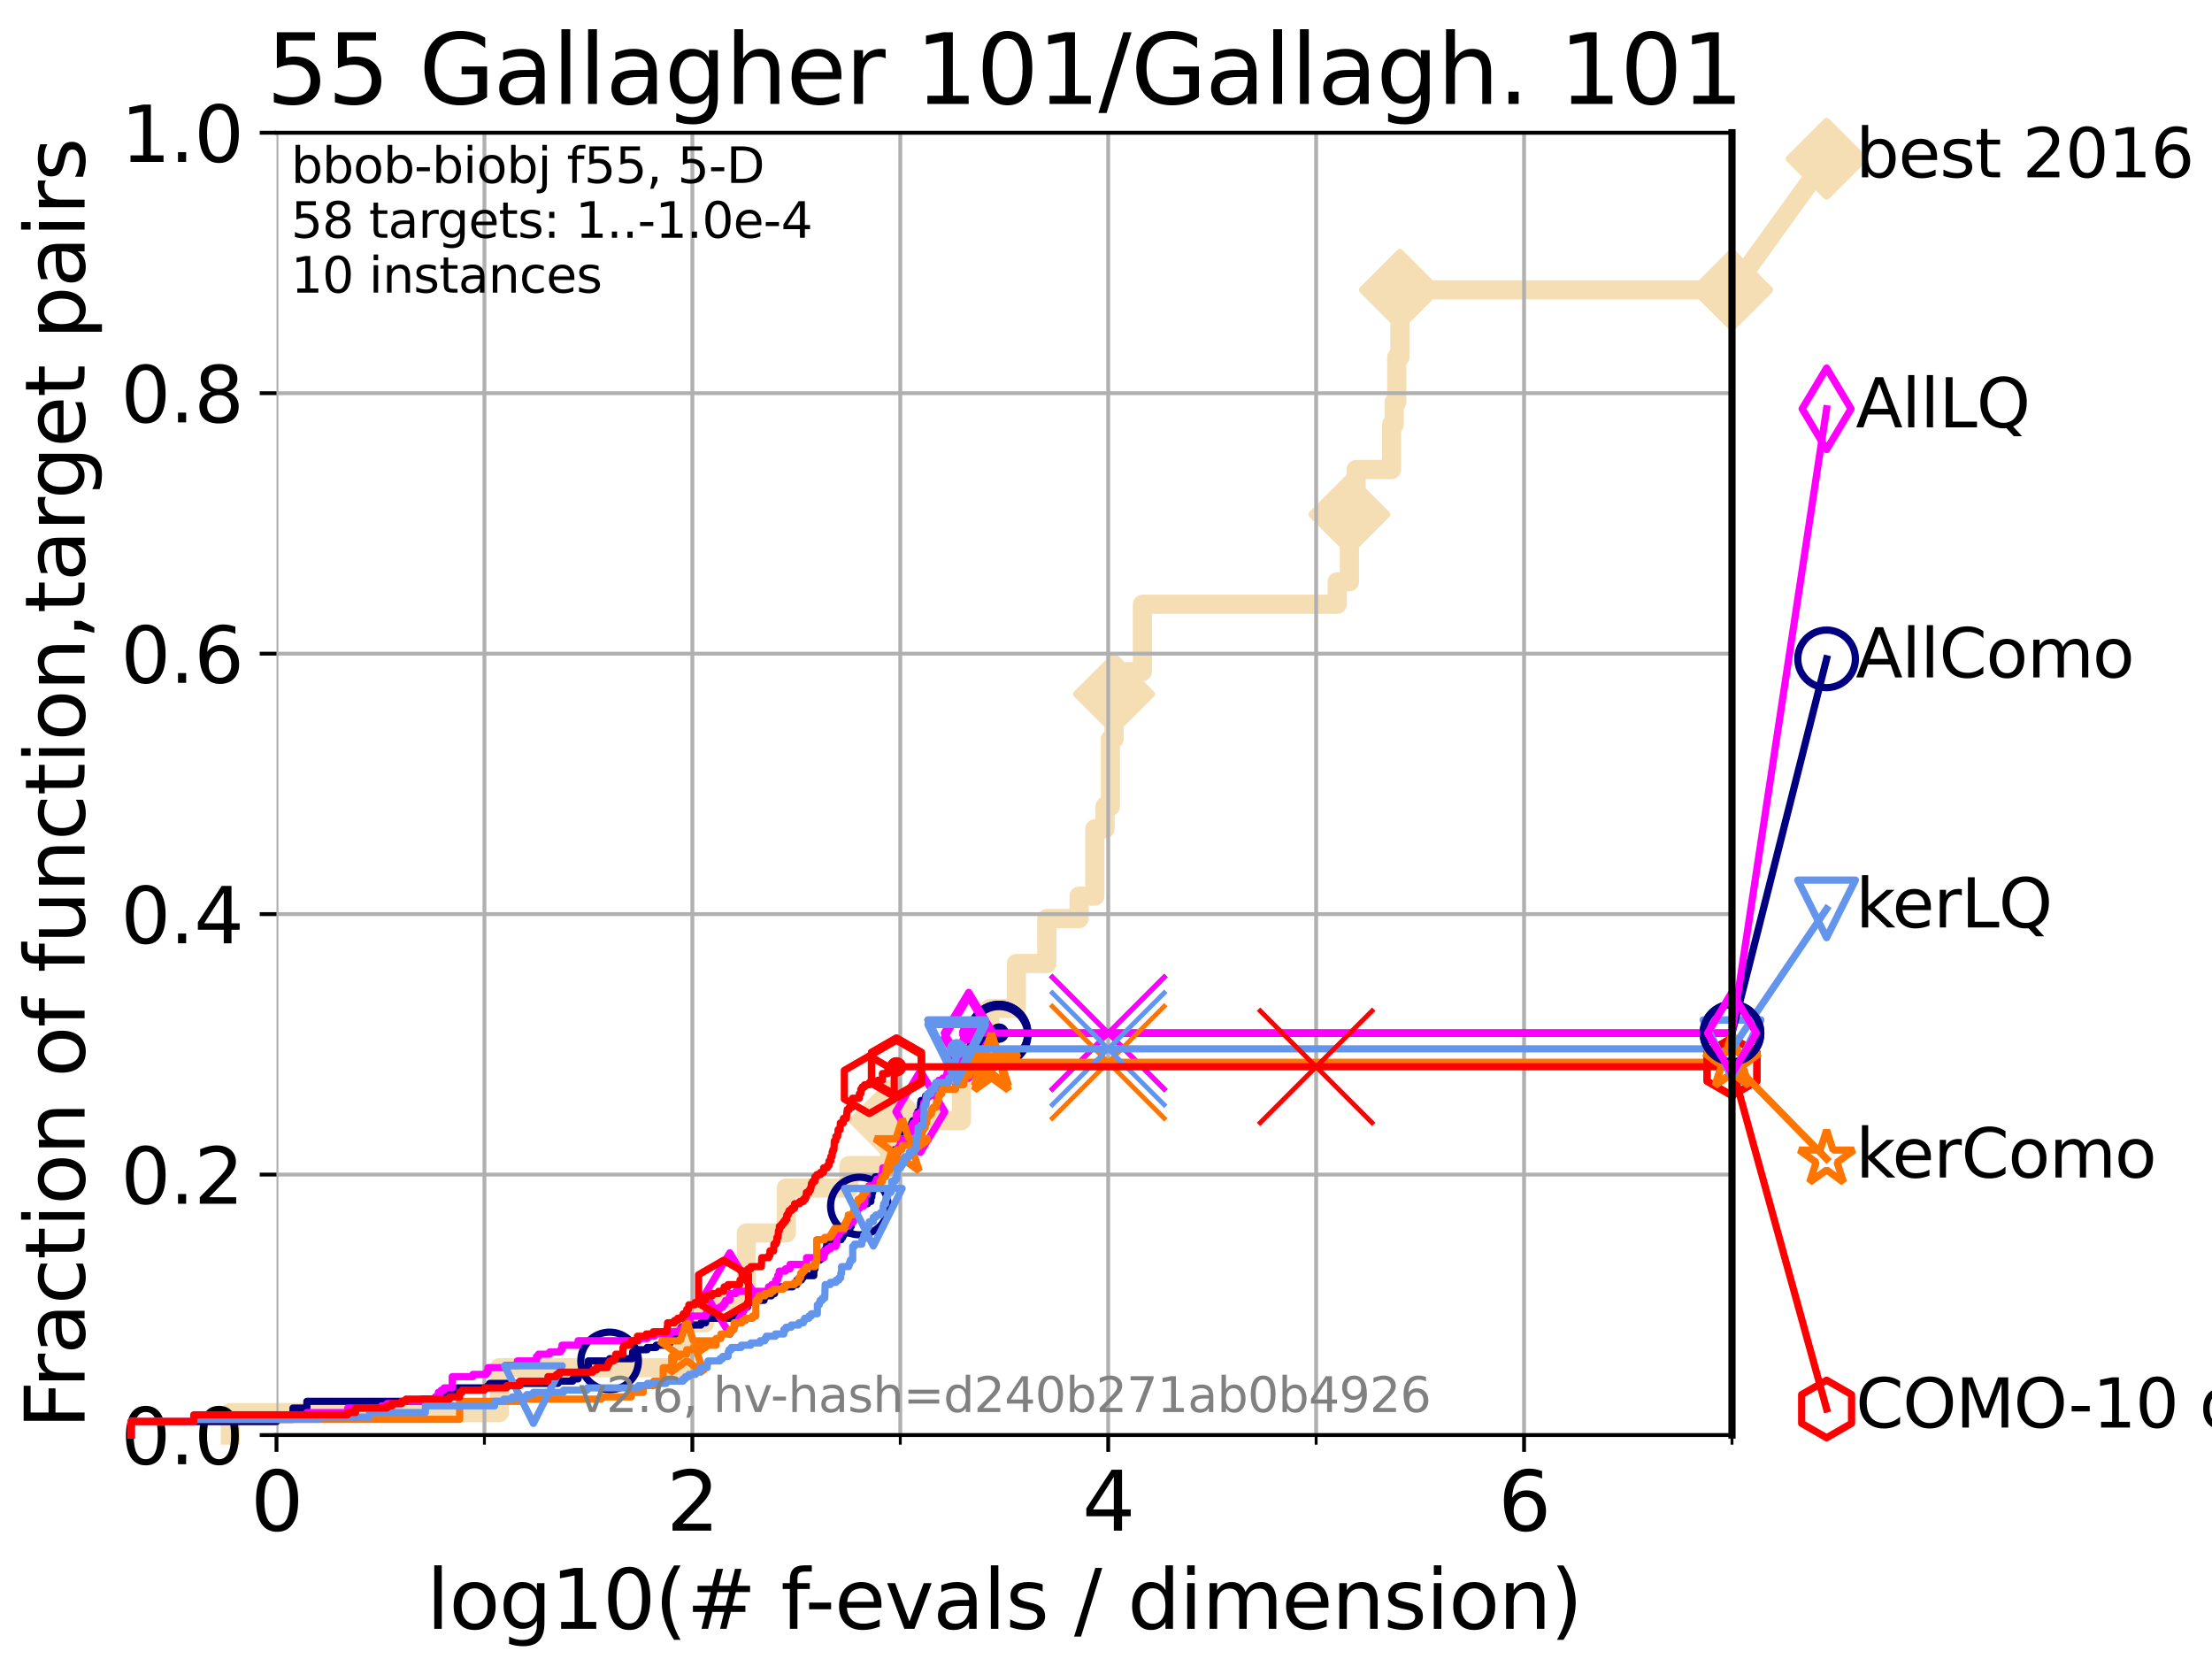<?xml version="1.0" encoding="utf-8" standalone="no"?>
<!DOCTYPE svg PUBLIC "-//W3C//DTD SVG 1.1//EN"
  "http://www.w3.org/Graphics/SVG/1.1/DTD/svg11.dtd">
<svg xmlns:xlink="http://www.w3.org/1999/xlink" width="460.8pt" height="345.6pt" viewBox="0 0 460.8 345.6" xmlns="http://www.w3.org/2000/svg" version="1.1">
 <defs>
  <style type="text/css">*{stroke-linejoin: round; stroke-linecap: butt}</style>
 </defs>
 <g id="figure_1">
  <g id="patch_1">
   <path d="M 0 345.6 
L 460.8 345.6 
L 460.8 0 
L 0 0 
z
" style="fill: #ffffff"/>
  </g>
  <g id="axes_1">
   <g id="patch_2">
    <path d="M 57.6 298.944 
L 360.806 298.944 
L 360.806 27.648 
L 57.6 27.648 
z
" style="fill: #ffffff"/>
   </g>
   <g id="line2d_1">
    <path d="M 47.991 298.944 
L 47.991 294.266 
L 104.029 294.266 
L 104.029 284.911 
L 142.248 284.911 
L 142.248 275.556 
L 146.86 275.556 
L 146.86 270.879 
L 155.475 270.879 
L 155.475 256.846 
L 163.8 256.846 
L 163.8 247.491 
L 176.839 247.491 
L 176.839 242.814 
L 185.307 242.814 
L 185.307 233.459 
L 200.281 233.459 
L 200.281 219.426 
L 206.177 219.426 
L 206.177 210.071 
L 211.732 210.071 
L 211.732 200.716 
L 218.066 200.716 
L 218.066 191.361 
L 224.801 191.361 
L 224.801 186.684 
L 228.076 186.684 
L 228.076 172.651 
L 230.201 172.651 
L 230.201 167.974 
L 231.323 167.974 
L 231.323 153.941 
L 232.077 153.941 
L 232.077 144.586 
L 234.944 144.586 
L 234.944 139.908 
L 237.985 139.908 
L 237.985 125.876 
L 278.57 125.876 
L 278.57 121.198 
L 281.103 121.198 
L 281.103 107.166 
L 282.511 107.166 
L 282.511 97.811 
L 289.889 97.811 
L 289.889 88.456 
L 290.438 88.456 
L 290.438 83.778 
L 290.966 83.778 
L 290.966 74.423 
L 291.621 74.423 
L 291.621 60.391 
L 360.806 60.391 
" style="fill: none; stroke: #f5deb3; stroke-width: 4; stroke-linecap: square"/>
   </g>
   <g id="line2d_2">
    <defs>
     <path id="mb43ef38b03" d="M -0 7.778 
L 7.778 0 
L 0 -7.778 
L -7.778 -0 
z
" style="stroke: #f5deb3; stroke-width: 1.5; stroke-linejoin: miter"/>
    </defs>
    <g>
     <use xlink:href="#mb43ef38b03" x="185.307" y="233.459" style="fill: #f5deb3; stroke: #f5deb3; stroke-width: 1.5; stroke-linejoin: miter"/>
     <use xlink:href="#mb43ef38b03" x="232.077" y="144.586" style="fill: #f5deb3; stroke: #f5deb3; stroke-width: 1.5; stroke-linejoin: miter"/>
     <use xlink:href="#mb43ef38b03" x="281.103" y="107.166" style="fill: #f5deb3; stroke: #f5deb3; stroke-width: 1.5; stroke-linejoin: miter"/>
     <use xlink:href="#mb43ef38b03" x="291.621" y="60.391" style="fill: #f5deb3; stroke: #f5deb3; stroke-width: 1.5; stroke-linejoin: miter"/>
     <use xlink:href="#mb43ef38b03" x="360.806" y="60.391" style="fill: #f5deb3; stroke: #f5deb3; stroke-width: 1.5; stroke-linejoin: miter"/>
    </g>
   </g>
   <g id="line2d_3">
    <path style="fill: none; stroke: #f5deb3; stroke-width: 4; stroke-linecap: square"/>
    <g/>
   </g>
   <g id="line2d_4">
    <path d="M 360.806 60.391 
L 380.515 33.074 
" style="fill: none; stroke: #f5deb3; stroke-width: 4; stroke-linecap: square"/>
    <g>
     <use xlink:href="#mb43ef38b03" x="360.806" y="60.391" style="fill: #f5deb3; stroke: #f5deb3; stroke-width: 1.5; stroke-linejoin: miter"/>
     <use xlink:href="#mb43ef38b03" x="380.515" y="33.074" style="fill: #f5deb3; stroke: #f5deb3; stroke-width: 1.5; stroke-linejoin: miter"/>
    </g>
   </g>
   <g id="matplotlib.axis_1">
    <g id="xtick_1">
     <g id="line2d_5">
      <path d="M 57.6 298.944 
L 57.6 27.648 
" clip-path="url(#p2513f581e1)" style="fill: none; stroke: #b0b0b0; stroke-width: 0.8; stroke-linecap: square"/>
     </g>
     <g id="line2d_6">
      <defs>
       <path id="mb049496ad4" d="M 0 0 
L 0 3.5 
" style="stroke: #000000; stroke-width: 0.8"/>
      </defs>
      <g>
       <use xlink:href="#mb049496ad4" x="57.6" y="298.944" style="stroke: #000000; stroke-width: 0.8"/>
      </g>
     </g>
     <g id="text_1">
      <!-- 0 -->
      <g transform="translate(52.192 318.861) scale(0.17 -0.17)">
       <defs>
        <path id="DejaVuSans-30" d="M 2034 4250 
Q 1547 4250 1301 3770 
Q 1056 3291 1056 2328 
Q 1056 1369 1301 889 
Q 1547 409 2034 409 
Q 2525 409 2770 889 
Q 3016 1369 3016 2328 
Q 3016 3291 2770 3770 
Q 2525 4250 2034 4250 
z
M 2034 4750 
Q 2819 4750 3233 4129 
Q 3647 3509 3647 2328 
Q 3647 1150 3233 529 
Q 2819 -91 2034 -91 
Q 1250 -91 836 529 
Q 422 1150 422 2328 
Q 422 3509 836 4129 
Q 1250 4750 2034 4750 
z
" transform="scale(0.016)"/>
       </defs>
       <use xlink:href="#DejaVuSans-30"/>
      </g>
     </g>
    </g>
    <g id="xtick_2">
     <g id="line2d_7">
      <path d="M 144.23 298.944 
L 144.23 27.648 
" clip-path="url(#p2513f581e1)" style="fill: none; stroke: #b0b0b0; stroke-width: 0.8; stroke-linecap: square"/>
     </g>
     <g id="line2d_8">
      <g>
       <use xlink:href="#mb049496ad4" x="144.23" y="298.944" style="stroke: #000000; stroke-width: 0.8"/>
      </g>
     </g>
     <g id="text_2">
      <!-- 2 -->
      <g transform="translate(138.822 318.861) scale(0.17 -0.17)">
       <defs>
        <path id="DejaVuSans-32" d="M 1228 531 
L 3431 531 
L 3431 0 
L 469 0 
L 469 531 
Q 828 903 1448 1529 
Q 2069 2156 2228 2338 
Q 2531 2678 2651 2914 
Q 2772 3150 2772 3378 
Q 2772 3750 2511 3984 
Q 2250 4219 1831 4219 
Q 1534 4219 1204 4116 
Q 875 4013 500 3803 
L 500 4441 
Q 881 4594 1212 4672 
Q 1544 4750 1819 4750 
Q 2544 4750 2975 4387 
Q 3406 4025 3406 3419 
Q 3406 3131 3298 2873 
Q 3191 2616 2906 2266 
Q 2828 2175 2409 1742 
Q 1991 1309 1228 531 
z
" transform="scale(0.016)"/>
       </defs>
       <use xlink:href="#DejaVuSans-32"/>
      </g>
     </g>
    </g>
    <g id="xtick_3">
     <g id="line2d_9">
      <path d="M 230.861 298.944 
L 230.861 27.648 
" clip-path="url(#p2513f581e1)" style="fill: none; stroke: #b0b0b0; stroke-width: 0.8; stroke-linecap: square"/>
     </g>
     <g id="line2d_10">
      <g>
       <use xlink:href="#mb049496ad4" x="230.861" y="298.944" style="stroke: #000000; stroke-width: 0.8"/>
      </g>
     </g>
     <g id="text_3">
      <!-- 4 -->
      <g transform="translate(225.453 318.861) scale(0.17 -0.17)">
       <defs>
        <path id="DejaVuSans-34" d="M 2419 4116 
L 825 1625 
L 2419 1625 
L 2419 4116 
z
M 2253 4666 
L 3047 4666 
L 3047 1625 
L 3713 1625 
L 3713 1100 
L 3047 1100 
L 3047 0 
L 2419 0 
L 2419 1100 
L 313 1100 
L 313 1709 
L 2253 4666 
z
" transform="scale(0.016)"/>
       </defs>
       <use xlink:href="#DejaVuSans-34"/>
      </g>
     </g>
    </g>
    <g id="xtick_4">
     <g id="line2d_11">
      <path d="M 317.491 298.944 
L 317.491 27.648 
" clip-path="url(#p2513f581e1)" style="fill: none; stroke: #b0b0b0; stroke-width: 0.8; stroke-linecap: square"/>
     </g>
     <g id="line2d_12">
      <g>
       <use xlink:href="#mb049496ad4" x="317.491" y="298.944" style="stroke: #000000; stroke-width: 0.8"/>
      </g>
     </g>
     <g id="text_4">
      <!-- 6 -->
      <g transform="translate(312.083 318.861) scale(0.17 -0.17)">
       <defs>
        <path id="DejaVuSans-36" d="M 2113 2584 
Q 1688 2584 1439 2293 
Q 1191 2003 1191 1497 
Q 1191 994 1439 701 
Q 1688 409 2113 409 
Q 2538 409 2786 701 
Q 3034 994 3034 1497 
Q 3034 2003 2786 2293 
Q 2538 2584 2113 2584 
z
M 3366 4563 
L 3366 3988 
Q 3128 4100 2886 4159 
Q 2644 4219 2406 4219 
Q 1781 4219 1451 3797 
Q 1122 3375 1075 2522 
Q 1259 2794 1537 2939 
Q 1816 3084 2150 3084 
Q 2853 3084 3261 2657 
Q 3669 2231 3669 1497 
Q 3669 778 3244 343 
Q 2819 -91 2113 -91 
Q 1303 -91 875 529 
Q 447 1150 447 2328 
Q 447 3434 972 4092 
Q 1497 4750 2381 4750 
Q 2619 4750 2861 4703 
Q 3103 4656 3366 4563 
z
" transform="scale(0.016)"/>
       </defs>
       <use xlink:href="#DejaVuSans-36"/>
      </g>
     </g>
    </g>
    <g id="xtick_5">
     <g id="line2d_13">
      <path d="M 100.915 298.944 
L 100.915 27.648 
" clip-path="url(#p2513f581e1)" style="fill: none; stroke: #b0b0b0; stroke-width: 0.8; stroke-linecap: square"/>
     </g>
     <g id="line2d_14">
      <defs>
       <path id="m2291392de1" d="M 0 0 
L 0 2 
" style="stroke: #000000; stroke-width: 0.6"/>
      </defs>
      <g>
       <use xlink:href="#m2291392de1" x="100.915" y="298.944" style="stroke: #000000; stroke-width: 0.6"/>
      </g>
     </g>
    </g>
    <g id="xtick_6">
     <g id="line2d_15">
      <path d="M 187.546 298.944 
L 187.546 27.648 
" clip-path="url(#p2513f581e1)" style="fill: none; stroke: #b0b0b0; stroke-width: 0.8; stroke-linecap: square"/>
     </g>
     <g id="line2d_16">
      <g>
       <use xlink:href="#m2291392de1" x="187.546" y="298.944" style="stroke: #000000; stroke-width: 0.6"/>
      </g>
     </g>
    </g>
    <g id="xtick_7">
     <g id="line2d_17">
      <path d="M 274.176 298.944 
L 274.176 27.648 
" clip-path="url(#p2513f581e1)" style="fill: none; stroke: #b0b0b0; stroke-width: 0.8; stroke-linecap: square"/>
     </g>
     <g id="line2d_18">
      <g>
       <use xlink:href="#m2291392de1" x="274.176" y="298.944" style="stroke: #000000; stroke-width: 0.6"/>
      </g>
     </g>
    </g>
    <g id="xtick_8">
     <g id="line2d_19">
      <path d="M 360.806 298.944 
L 360.806 27.648 
" clip-path="url(#p2513f581e1)" style="fill: none; stroke: #b0b0b0; stroke-width: 0.8; stroke-linecap: square"/>
     </g>
     <g id="line2d_20">
      <g>
       <use xlink:href="#m2291392de1" x="360.806" y="298.944" style="stroke: #000000; stroke-width: 0.6"/>
      </g>
     </g>
    </g>
    <g id="text_5">
     <!-- log10(# f-evals / dimension) -->
     <g transform="translate(88.823 339.314) scale(0.17 -0.17)">
      <defs>
       <path id="DejaVuSans-6c" d="M 603 4863 
L 1178 4863 
L 1178 0 
L 603 0 
L 603 4863 
z
" transform="scale(0.016)"/>
       <path id="DejaVuSans-6f" d="M 1959 3097 
Q 1497 3097 1228 2736 
Q 959 2375 959 1747 
Q 959 1119 1226 758 
Q 1494 397 1959 397 
Q 2419 397 2687 759 
Q 2956 1122 2956 1747 
Q 2956 2369 2687 2733 
Q 2419 3097 1959 3097 
z
M 1959 3584 
Q 2709 3584 3137 3096 
Q 3566 2609 3566 1747 
Q 3566 888 3137 398 
Q 2709 -91 1959 -91 
Q 1206 -91 779 398 
Q 353 888 353 1747 
Q 353 2609 779 3096 
Q 1206 3584 1959 3584 
z
" transform="scale(0.016)"/>
       <path id="DejaVuSans-67" d="M 2906 1791 
Q 2906 2416 2648 2759 
Q 2391 3103 1925 3103 
Q 1463 3103 1205 2759 
Q 947 2416 947 1791 
Q 947 1169 1205 825 
Q 1463 481 1925 481 
Q 2391 481 2648 825 
Q 2906 1169 2906 1791 
z
M 3481 434 
Q 3481 -459 3084 -895 
Q 2688 -1331 1869 -1331 
Q 1566 -1331 1297 -1286 
Q 1028 -1241 775 -1147 
L 775 -588 
Q 1028 -725 1275 -790 
Q 1522 -856 1778 -856 
Q 2344 -856 2625 -561 
Q 2906 -266 2906 331 
L 2906 616 
Q 2728 306 2450 153 
Q 2172 0 1784 0 
Q 1141 0 747 490 
Q 353 981 353 1791 
Q 353 2603 747 3093 
Q 1141 3584 1784 3584 
Q 2172 3584 2450 3431 
Q 2728 3278 2906 2969 
L 2906 3500 
L 3481 3500 
L 3481 434 
z
" transform="scale(0.016)"/>
       <path id="DejaVuSans-31" d="M 794 531 
L 1825 531 
L 1825 4091 
L 703 3866 
L 703 4441 
L 1819 4666 
L 2450 4666 
L 2450 531 
L 3481 531 
L 3481 0 
L 794 0 
L 794 531 
z
" transform="scale(0.016)"/>
       <path id="DejaVuSans-28" d="M 1984 4856 
Q 1566 4138 1362 3434 
Q 1159 2731 1159 2009 
Q 1159 1288 1364 580 
Q 1569 -128 1984 -844 
L 1484 -844 
Q 1016 -109 783 600 
Q 550 1309 550 2009 
Q 550 2706 781 3412 
Q 1013 4119 1484 4856 
L 1984 4856 
z
" transform="scale(0.016)"/>
       <path id="DejaVuSans-23" d="M 3272 2816 
L 2363 2816 
L 2100 1772 
L 3016 1772 
L 3272 2816 
z
M 2803 4594 
L 2478 3297 
L 3391 3297 
L 3719 4594 
L 4219 4594 
L 3897 3297 
L 4872 3297 
L 4872 2816 
L 3775 2816 
L 3519 1772 
L 4513 1772 
L 4513 1294 
L 3397 1294 
L 3072 0 
L 2572 0 
L 2894 1294 
L 1978 1294 
L 1656 0 
L 1153 0 
L 1478 1294 
L 494 1294 
L 494 1772 
L 1594 1772 
L 1856 2816 
L 850 2816 
L 850 3297 
L 1978 3297 
L 2297 4594 
L 2803 4594 
z
" transform="scale(0.016)"/>
       <path id="DejaVuSans-20" transform="scale(0.016)"/>
       <path id="DejaVuSans-66" d="M 2375 4863 
L 2375 4384 
L 1825 4384 
Q 1516 4384 1395 4259 
Q 1275 4134 1275 3809 
L 1275 3500 
L 2222 3500 
L 2222 3053 
L 1275 3053 
L 1275 0 
L 697 0 
L 697 3053 
L 147 3053 
L 147 3500 
L 697 3500 
L 697 3744 
Q 697 4328 969 4595 
Q 1241 4863 1831 4863 
L 2375 4863 
z
" transform="scale(0.016)"/>
       <path id="DejaVuSans-2d" d="M 313 2009 
L 1997 2009 
L 1997 1497 
L 313 1497 
L 313 2009 
z
" transform="scale(0.016)"/>
       <path id="DejaVuSans-65" d="M 3597 1894 
L 3597 1613 
L 953 1613 
Q 991 1019 1311 708 
Q 1631 397 2203 397 
Q 2534 397 2845 478 
Q 3156 559 3463 722 
L 3463 178 
Q 3153 47 2828 -22 
Q 2503 -91 2169 -91 
Q 1331 -91 842 396 
Q 353 884 353 1716 
Q 353 2575 817 3079 
Q 1281 3584 2069 3584 
Q 2775 3584 3186 3129 
Q 3597 2675 3597 1894 
z
M 3022 2063 
Q 3016 2534 2758 2815 
Q 2500 3097 2075 3097 
Q 1594 3097 1305 2825 
Q 1016 2553 972 2059 
L 3022 2063 
z
" transform="scale(0.016)"/>
       <path id="DejaVuSans-76" d="M 191 3500 
L 800 3500 
L 1894 563 
L 2988 3500 
L 3597 3500 
L 2284 0 
L 1503 0 
L 191 3500 
z
" transform="scale(0.016)"/>
       <path id="DejaVuSans-61" d="M 2194 1759 
Q 1497 1759 1228 1600 
Q 959 1441 959 1056 
Q 959 750 1161 570 
Q 1363 391 1709 391 
Q 2188 391 2477 730 
Q 2766 1069 2766 1631 
L 2766 1759 
L 2194 1759 
z
M 3341 1997 
L 3341 0 
L 2766 0 
L 2766 531 
Q 2569 213 2275 61 
Q 1981 -91 1556 -91 
Q 1019 -91 701 211 
Q 384 513 384 1019 
Q 384 1609 779 1909 
Q 1175 2209 1959 2209 
L 2766 2209 
L 2766 2266 
Q 2766 2663 2505 2880 
Q 2244 3097 1772 3097 
Q 1472 3097 1187 3025 
Q 903 2953 641 2809 
L 641 3341 
Q 956 3463 1253 3523 
Q 1550 3584 1831 3584 
Q 2591 3584 2966 3190 
Q 3341 2797 3341 1997 
z
" transform="scale(0.016)"/>
       <path id="DejaVuSans-73" d="M 2834 3397 
L 2834 2853 
Q 2591 2978 2328 3040 
Q 2066 3103 1784 3103 
Q 1356 3103 1142 2972 
Q 928 2841 928 2578 
Q 928 2378 1081 2264 
Q 1234 2150 1697 2047 
L 1894 2003 
Q 2506 1872 2764 1633 
Q 3022 1394 3022 966 
Q 3022 478 2636 193 
Q 2250 -91 1575 -91 
Q 1294 -91 989 -36 
Q 684 19 347 128 
L 347 722 
Q 666 556 975 473 
Q 1284 391 1588 391 
Q 1994 391 2212 530 
Q 2431 669 2431 922 
Q 2431 1156 2273 1281 
Q 2116 1406 1581 1522 
L 1381 1569 
Q 847 1681 609 1914 
Q 372 2147 372 2553 
Q 372 3047 722 3315 
Q 1072 3584 1716 3584 
Q 2034 3584 2315 3537 
Q 2597 3491 2834 3397 
z
" transform="scale(0.016)"/>
       <path id="DejaVuSans-2f" d="M 1625 4666 
L 2156 4666 
L 531 -594 
L 0 -594 
L 1625 4666 
z
" transform="scale(0.016)"/>
       <path id="DejaVuSans-64" d="M 2906 2969 
L 2906 4863 
L 3481 4863 
L 3481 0 
L 2906 0 
L 2906 525 
Q 2725 213 2448 61 
Q 2172 -91 1784 -91 
Q 1150 -91 751 415 
Q 353 922 353 1747 
Q 353 2572 751 3078 
Q 1150 3584 1784 3584 
Q 2172 3584 2448 3432 
Q 2725 3281 2906 2969 
z
M 947 1747 
Q 947 1113 1208 752 
Q 1469 391 1925 391 
Q 2381 391 2643 752 
Q 2906 1113 2906 1747 
Q 2906 2381 2643 2742 
Q 2381 3103 1925 3103 
Q 1469 3103 1208 2742 
Q 947 2381 947 1747 
z
" transform="scale(0.016)"/>
       <path id="DejaVuSans-69" d="M 603 3500 
L 1178 3500 
L 1178 0 
L 603 0 
L 603 3500 
z
M 603 4863 
L 1178 4863 
L 1178 4134 
L 603 4134 
L 603 4863 
z
" transform="scale(0.016)"/>
       <path id="DejaVuSans-6d" d="M 3328 2828 
Q 3544 3216 3844 3400 
Q 4144 3584 4550 3584 
Q 5097 3584 5394 3201 
Q 5691 2819 5691 2113 
L 5691 0 
L 5113 0 
L 5113 2094 
Q 5113 2597 4934 2840 
Q 4756 3084 4391 3084 
Q 3944 3084 3684 2787 
Q 3425 2491 3425 1978 
L 3425 0 
L 2847 0 
L 2847 2094 
Q 2847 2600 2669 2842 
Q 2491 3084 2119 3084 
Q 1678 3084 1418 2786 
Q 1159 2488 1159 1978 
L 1159 0 
L 581 0 
L 581 3500 
L 1159 3500 
L 1159 2956 
Q 1356 3278 1631 3431 
Q 1906 3584 2284 3584 
Q 2666 3584 2933 3390 
Q 3200 3197 3328 2828 
z
" transform="scale(0.016)"/>
       <path id="DejaVuSans-6e" d="M 3513 2113 
L 3513 0 
L 2938 0 
L 2938 2094 
Q 2938 2591 2744 2837 
Q 2550 3084 2163 3084 
Q 1697 3084 1428 2787 
Q 1159 2491 1159 1978 
L 1159 0 
L 581 0 
L 581 3500 
L 1159 3500 
L 1159 2956 
Q 1366 3272 1645 3428 
Q 1925 3584 2291 3584 
Q 2894 3584 3203 3211 
Q 3513 2838 3513 2113 
z
" transform="scale(0.016)"/>
       <path id="DejaVuSans-29" d="M 513 4856 
L 1013 4856 
Q 1481 4119 1714 3412 
Q 1947 2706 1947 2009 
Q 1947 1309 1714 600 
Q 1481 -109 1013 -844 
L 513 -844 
Q 928 -128 1133 580 
Q 1338 1288 1338 2009 
Q 1338 2731 1133 3434 
Q 928 4138 513 4856 
z
" transform="scale(0.016)"/>
      </defs>
      <use xlink:href="#DejaVuSans-6c"/>
      <use xlink:href="#DejaVuSans-6f" x="27.783"/>
      <use xlink:href="#DejaVuSans-67" x="88.965"/>
      <use xlink:href="#DejaVuSans-31" x="152.441"/>
      <use xlink:href="#DejaVuSans-30" x="216.064"/>
      <use xlink:href="#DejaVuSans-28" x="279.688"/>
      <use xlink:href="#DejaVuSans-23" x="318.701"/>
      <use xlink:href="#DejaVuSans-20" x="402.49"/>
      <use xlink:href="#DejaVuSans-66" x="434.277"/>
      <use xlink:href="#DejaVuSans-2d" x="463.982"/>
      <use xlink:href="#DejaVuSans-65" x="500.066"/>
      <use xlink:href="#DejaVuSans-76" x="561.59"/>
      <use xlink:href="#DejaVuSans-61" x="620.77"/>
      <use xlink:href="#DejaVuSans-6c" x="682.049"/>
      <use xlink:href="#DejaVuSans-73" x="709.832"/>
      <use xlink:href="#DejaVuSans-20" x="761.932"/>
      <use xlink:href="#DejaVuSans-2f" x="793.719"/>
      <use xlink:href="#DejaVuSans-20" x="827.41"/>
      <use xlink:href="#DejaVuSans-64" x="859.197"/>
      <use xlink:href="#DejaVuSans-69" x="922.674"/>
      <use xlink:href="#DejaVuSans-6d" x="950.457"/>
      <use xlink:href="#DejaVuSans-65" x="1047.869"/>
      <use xlink:href="#DejaVuSans-6e" x="1109.393"/>
      <use xlink:href="#DejaVuSans-73" x="1172.771"/>
      <use xlink:href="#DejaVuSans-69" x="1224.871"/>
      <use xlink:href="#DejaVuSans-6f" x="1252.654"/>
      <use xlink:href="#DejaVuSans-6e" x="1313.836"/>
      <use xlink:href="#DejaVuSans-29" x="1377.215"/>
     </g>
    </g>
   </g>
   <g id="matplotlib.axis_2">
    <g id="ytick_1">
     <g id="line2d_21">
      <path d="M 57.6 298.944 
L 360.806 298.944 
" clip-path="url(#p2513f581e1)" style="fill: none; stroke: #b0b0b0; stroke-width: 0.8; stroke-linecap: square"/>
     </g>
     <g id="line2d_22">
      <defs>
       <path id="m354190b4b4" d="M 0 0 
L -3.5 0 
" style="stroke: #000000; stroke-width: 0.8"/>
      </defs>
      <g>
       <use xlink:href="#m354190b4b4" x="57.6" y="298.944" style="stroke: #000000; stroke-width: 0.8"/>
      </g>
     </g>
     <g id="text_6">
      <!-- 0.0 -->
      <g transform="translate(25.155 305.023) scale(0.16 -0.16)">
       <defs>
        <path id="DejaVuSans-2e" d="M 684 794 
L 1344 794 
L 1344 0 
L 684 0 
L 684 794 
z
" transform="scale(0.016)"/>
       </defs>
       <use xlink:href="#DejaVuSans-30"/>
       <use xlink:href="#DejaVuSans-2e" x="63.623"/>
       <use xlink:href="#DejaVuSans-30" x="95.41"/>
      </g>
     </g>
    </g>
    <g id="ytick_2">
     <g id="line2d_23">
      <path d="M 57.6 244.685 
L 360.806 244.685 
" clip-path="url(#p2513f581e1)" style="fill: none; stroke: #b0b0b0; stroke-width: 0.8; stroke-linecap: square"/>
     </g>
     <g id="line2d_24">
      <g>
       <use xlink:href="#m354190b4b4" x="57.6" y="244.685" style="stroke: #000000; stroke-width: 0.8"/>
      </g>
     </g>
     <g id="text_7">
      <!-- 0.2 -->
      <g transform="translate(25.155 250.764) scale(0.16 -0.16)">
       <use xlink:href="#DejaVuSans-30"/>
       <use xlink:href="#DejaVuSans-2e" x="63.623"/>
       <use xlink:href="#DejaVuSans-32" x="95.41"/>
      </g>
     </g>
    </g>
    <g id="ytick_3">
     <g id="line2d_25">
      <path d="M 57.6 190.426 
L 360.806 190.426 
" clip-path="url(#p2513f581e1)" style="fill: none; stroke: #b0b0b0; stroke-width: 0.8; stroke-linecap: square"/>
     </g>
     <g id="line2d_26">
      <g>
       <use xlink:href="#m354190b4b4" x="57.6" y="190.426" style="stroke: #000000; stroke-width: 0.8"/>
      </g>
     </g>
     <g id="text_8">
      <!-- 0.4 -->
      <g transform="translate(25.155 196.504) scale(0.16 -0.16)">
       <use xlink:href="#DejaVuSans-30"/>
       <use xlink:href="#DejaVuSans-2e" x="63.623"/>
       <use xlink:href="#DejaVuSans-34" x="95.41"/>
      </g>
     </g>
    </g>
    <g id="ytick_4">
     <g id="line2d_27">
      <path d="M 57.6 136.166 
L 360.806 136.166 
" clip-path="url(#p2513f581e1)" style="fill: none; stroke: #b0b0b0; stroke-width: 0.8; stroke-linecap: square"/>
     </g>
     <g id="line2d_28">
      <g>
       <use xlink:href="#m354190b4b4" x="57.6" y="136.166" style="stroke: #000000; stroke-width: 0.8"/>
      </g>
     </g>
     <g id="text_9">
      <!-- 0.6 -->
      <g transform="translate(25.155 142.245) scale(0.16 -0.16)">
       <use xlink:href="#DejaVuSans-30"/>
       <use xlink:href="#DejaVuSans-2e" x="63.623"/>
       <use xlink:href="#DejaVuSans-36" x="95.41"/>
      </g>
     </g>
    </g>
    <g id="ytick_5">
     <g id="line2d_29">
      <path d="M 57.6 81.907 
L 360.806 81.907 
" clip-path="url(#p2513f581e1)" style="fill: none; stroke: #b0b0b0; stroke-width: 0.8; stroke-linecap: square"/>
     </g>
     <g id="line2d_30">
      <g>
       <use xlink:href="#m354190b4b4" x="57.6" y="81.907" style="stroke: #000000; stroke-width: 0.8"/>
      </g>
     </g>
     <g id="text_10">
      <!-- 0.8 -->
      <g transform="translate(25.155 87.986) scale(0.16 -0.16)">
       <defs>
        <path id="DejaVuSans-38" d="M 2034 2216 
Q 1584 2216 1326 1975 
Q 1069 1734 1069 1313 
Q 1069 891 1326 650 
Q 1584 409 2034 409 
Q 2484 409 2743 651 
Q 3003 894 3003 1313 
Q 3003 1734 2745 1975 
Q 2488 2216 2034 2216 
z
M 1403 2484 
Q 997 2584 770 2862 
Q 544 3141 544 3541 
Q 544 4100 942 4425 
Q 1341 4750 2034 4750 
Q 2731 4750 3128 4425 
Q 3525 4100 3525 3541 
Q 3525 3141 3298 2862 
Q 3072 2584 2669 2484 
Q 3125 2378 3379 2068 
Q 3634 1759 3634 1313 
Q 3634 634 3220 271 
Q 2806 -91 2034 -91 
Q 1263 -91 848 271 
Q 434 634 434 1313 
Q 434 1759 690 2068 
Q 947 2378 1403 2484 
z
M 1172 3481 
Q 1172 3119 1398 2916 
Q 1625 2713 2034 2713 
Q 2441 2713 2670 2916 
Q 2900 3119 2900 3481 
Q 2900 3844 2670 4047 
Q 2441 4250 2034 4250 
Q 1625 4250 1398 4047 
Q 1172 3844 1172 3481 
z
" transform="scale(0.016)"/>
       </defs>
       <use xlink:href="#DejaVuSans-30"/>
       <use xlink:href="#DejaVuSans-2e" x="63.623"/>
       <use xlink:href="#DejaVuSans-38" x="95.41"/>
      </g>
     </g>
    </g>
    <g id="ytick_6">
     <g id="line2d_31">
      <path d="M 57.6 27.648 
L 360.806 27.648 
" clip-path="url(#p2513f581e1)" style="fill: none; stroke: #b0b0b0; stroke-width: 0.8; stroke-linecap: square"/>
     </g>
     <g id="line2d_32">
      <g>
       <use xlink:href="#m354190b4b4" x="57.6" y="27.648" style="stroke: #000000; stroke-width: 0.8"/>
      </g>
     </g>
     <g id="text_11">
      <!-- 1.0 -->
      <g transform="translate(25.155 33.727) scale(0.16 -0.16)">
       <use xlink:href="#DejaVuSans-31"/>
       <use xlink:href="#DejaVuSans-2e" x="63.623"/>
       <use xlink:href="#DejaVuSans-30" x="95.41"/>
      </g>
     </g>
    </g>
    <g id="text_12">
     <!-- Fraction of function,target pairs -->
     <g transform="translate(17.62 297.681) rotate(-90) scale(0.17 -0.17)">
      <defs>
       <path id="DejaVuSans-46" d="M 628 4666 
L 3309 4666 
L 3309 4134 
L 1259 4134 
L 1259 2759 
L 3109 2759 
L 3109 2228 
L 1259 2228 
L 1259 0 
L 628 0 
L 628 4666 
z
" transform="scale(0.016)"/>
       <path id="DejaVuSans-72" d="M 2631 2963 
Q 2534 3019 2420 3045 
Q 2306 3072 2169 3072 
Q 1681 3072 1420 2755 
Q 1159 2438 1159 1844 
L 1159 0 
L 581 0 
L 581 3500 
L 1159 3500 
L 1159 2956 
Q 1341 3275 1631 3429 
Q 1922 3584 2338 3584 
Q 2397 3584 2469 3576 
Q 2541 3569 2628 3553 
L 2631 2963 
z
" transform="scale(0.016)"/>
       <path id="DejaVuSans-63" d="M 3122 3366 
L 3122 2828 
Q 2878 2963 2633 3030 
Q 2388 3097 2138 3097 
Q 1578 3097 1268 2742 
Q 959 2388 959 1747 
Q 959 1106 1268 751 
Q 1578 397 2138 397 
Q 2388 397 2633 464 
Q 2878 531 3122 666 
L 3122 134 
Q 2881 22 2623 -34 
Q 2366 -91 2075 -91 
Q 1284 -91 818 406 
Q 353 903 353 1747 
Q 353 2603 823 3093 
Q 1294 3584 2113 3584 
Q 2378 3584 2631 3529 
Q 2884 3475 3122 3366 
z
" transform="scale(0.016)"/>
       <path id="DejaVuSans-74" d="M 1172 4494 
L 1172 3500 
L 2356 3500 
L 2356 3053 
L 1172 3053 
L 1172 1153 
Q 1172 725 1289 603 
Q 1406 481 1766 481 
L 2356 481 
L 2356 0 
L 1766 0 
Q 1100 0 847 248 
Q 594 497 594 1153 
L 594 3053 
L 172 3053 
L 172 3500 
L 594 3500 
L 594 4494 
L 1172 4494 
z
" transform="scale(0.016)"/>
       <path id="DejaVuSans-75" d="M 544 1381 
L 544 3500 
L 1119 3500 
L 1119 1403 
Q 1119 906 1312 657 
Q 1506 409 1894 409 
Q 2359 409 2629 706 
Q 2900 1003 2900 1516 
L 2900 3500 
L 3475 3500 
L 3475 0 
L 2900 0 
L 2900 538 
Q 2691 219 2414 64 
Q 2138 -91 1772 -91 
Q 1169 -91 856 284 
Q 544 659 544 1381 
z
M 1991 3584 
L 1991 3584 
z
" transform="scale(0.016)"/>
       <path id="DejaVuSans-2c" d="M 750 794 
L 1409 794 
L 1409 256 
L 897 -744 
L 494 -744 
L 750 256 
L 750 794 
z
" transform="scale(0.016)"/>
       <path id="DejaVuSans-70" d="M 1159 525 
L 1159 -1331 
L 581 -1331 
L 581 3500 
L 1159 3500 
L 1159 2969 
Q 1341 3281 1617 3432 
Q 1894 3584 2278 3584 
Q 2916 3584 3314 3078 
Q 3713 2572 3713 1747 
Q 3713 922 3314 415 
Q 2916 -91 2278 -91 
Q 1894 -91 1617 61 
Q 1341 213 1159 525 
z
M 3116 1747 
Q 3116 2381 2855 2742 
Q 2594 3103 2138 3103 
Q 1681 3103 1420 2742 
Q 1159 2381 1159 1747 
Q 1159 1113 1420 752 
Q 1681 391 2138 391 
Q 2594 391 2855 752 
Q 3116 1113 3116 1747 
z
" transform="scale(0.016)"/>
      </defs>
      <use xlink:href="#DejaVuSans-46"/>
      <use xlink:href="#DejaVuSans-72" x="50.27"/>
      <use xlink:href="#DejaVuSans-61" x="91.383"/>
      <use xlink:href="#DejaVuSans-63" x="152.662"/>
      <use xlink:href="#DejaVuSans-74" x="207.643"/>
      <use xlink:href="#DejaVuSans-69" x="246.852"/>
      <use xlink:href="#DejaVuSans-6f" x="274.635"/>
      <use xlink:href="#DejaVuSans-6e" x="335.816"/>
      <use xlink:href="#DejaVuSans-20" x="399.195"/>
      <use xlink:href="#DejaVuSans-6f" x="430.982"/>
      <use xlink:href="#DejaVuSans-66" x="492.164"/>
      <use xlink:href="#DejaVuSans-20" x="527.369"/>
      <use xlink:href="#DejaVuSans-66" x="559.156"/>
      <use xlink:href="#DejaVuSans-75" x="594.361"/>
      <use xlink:href="#DejaVuSans-6e" x="657.74"/>
      <use xlink:href="#DejaVuSans-63" x="721.119"/>
      <use xlink:href="#DejaVuSans-74" x="776.1"/>
      <use xlink:href="#DejaVuSans-69" x="815.309"/>
      <use xlink:href="#DejaVuSans-6f" x="843.092"/>
      <use xlink:href="#DejaVuSans-6e" x="904.273"/>
      <use xlink:href="#DejaVuSans-2c" x="967.652"/>
      <use xlink:href="#DejaVuSans-74" x="999.439"/>
      <use xlink:href="#DejaVuSans-61" x="1038.648"/>
      <use xlink:href="#DejaVuSans-72" x="1099.928"/>
      <use xlink:href="#DejaVuSans-67" x="1139.291"/>
      <use xlink:href="#DejaVuSans-65" x="1202.768"/>
      <use xlink:href="#DejaVuSans-74" x="1264.291"/>
      <use xlink:href="#DejaVuSans-20" x="1303.5"/>
      <use xlink:href="#DejaVuSans-70" x="1335.287"/>
      <use xlink:href="#DejaVuSans-61" x="1398.764"/>
      <use xlink:href="#DejaVuSans-69" x="1460.043"/>
      <use xlink:href="#DejaVuSans-72" x="1487.826"/>
      <use xlink:href="#DejaVuSans-73" x="1528.939"/>
     </g>
    </g>
   </g>
   <g id="line2d_33">
    <defs>
     <path id="m37975a4a89" d="M 0 1.5 
C 0.398 1.5 0.779 1.342 1.061 1.061 
C 1.342 0.779 1.5 0.398 1.5 0 
C 1.5 -0.398 1.342 -0.779 1.061 -1.061 
C 0.779 -1.342 0.398 -1.5 0 -1.5 
C -0.398 -1.5 -0.779 -1.342 -1.061 -1.061 
C -1.342 -0.779 -1.5 -0.398 -1.5 0 
C -1.5 0.398 -1.342 0.779 -1.061 1.061 
C -0.779 1.342 -0.398 1.5 0 1.5 
z
" style="stroke: #f5deb3"/>
    </defs>
    <g>
     <use xlink:href="#m37975a4a89" x="291.621" y="60.391" style="fill: #f5deb3; stroke: #f5deb3"/>
     <use xlink:href="#m37975a4a89" x="291.621" y="60.391" style="fill: #f5deb3; stroke: #f5deb3"/>
    </g>
   </g>
   <g id="line2d_34">
    <defs>
     <path id="md21a350b40" d="M 0 1.5 
C 0.398 1.5 0.779 1.342 1.061 1.061 
C 1.342 0.779 1.5 0.398 1.5 0 
C 1.5 -0.398 1.342 -0.779 1.061 -1.061 
C 0.779 -1.342 0.398 -1.5 0 -1.5 
C -0.398 -1.5 -0.779 -1.342 -1.061 -1.061 
C -1.342 -0.779 -1.5 -0.398 -1.5 0 
C -1.5 0.398 -1.342 0.779 -1.061 1.061 
C -0.779 1.342 -0.398 1.5 0 1.5 
z
" style="stroke: #000080"/>
    </defs>
    <g>
     <use xlink:href="#md21a350b40" x="208.117" y="215.216" style="fill: #000080; stroke: #000080"/>
     <use xlink:href="#md21a350b40" x="208.117" y="215.216" style="fill: #000080; stroke: #000080"/>
    </g>
   </g>
   <g id="line2d_35">
    <path d="M 27.324 298.944 
L 27.324 296.137 
L 57.6 296.137 
L 57.6 295.67 
L 61.03 295.67 
L 61.03 293.331 
L 63.93 293.331 
L 63.93 291.928 
L 87.876 291.928 
L 87.876 291.46 
L 91.306 291.46 
L 91.306 290.992 
L 92.52 290.992 
L 92.52 290.057 
L 95.251 290.057 
L 95.251 289.121 
L 101.653 289.121 
L 101.653 288.653 
L 102.011 288.653 
L 102.011 288.186 
L 116.253 288.186 
L 116.253 287.718 
L 119.319 287.718 
L 119.319 287.25 
L 120.418 287.25 
L 120.418 286.782 
L 120.551 286.782 
L 120.551 285.847 
L 121.831 285.847 
L 121.831 285.379 
L 122.199 285.379 
L 122.199 284.911 
L 122.559 284.911 
L 122.559 283.508 
L 126.994 283.508 
L 126.994 283.04 
L 131.711 283.04 
L 131.784 281.637 
L 132.709 281.637 
L 132.709 281.169 
L 134.808 281.169 
L 134.808 280.702 
L 136.697 280.702 
L 136.697 280.234 
L 138.566 280.234 
L 138.566 279.766 
L 139.605 279.766 
L 139.605 279.298 
L 139.748 279.298 
L 139.748 278.831 
L 140.08 278.831 
L 140.08 278.363 
L 140.266 278.363 
L 140.266 277.895 
L 140.725 277.895 
L 140.725 277.427 
L 141.826 277.427 
L 141.826 276.96 
L 141.953 276.96 
L 141.953 276.492 
L 142.703 276.492 
L 142.703 276.024 
L 146.023 276.024 
L 146.023 275.556 
L 146.99 275.556 
L 147.055 274.621 
L 153.282 274.621 
L 153.282 274.153 
L 154.012 274.153 
L 154.012 273.685 
L 154.19 273.685 
L 154.19 273.218 
L 154.758 273.218 
L 154.758 272.75 
L 154.95 272.75 
L 154.95 272.282 
L 155.742 272.282 
L 155.742 271.347 
L 156.245 271.347 
L 156.245 270.879 
L 159.165 270.879 
L 159.165 270.411 
L 159.317 270.411 
L 159.317 269.943 
L 160.699 269.943 
L 160.699 269.476 
L 161.362 269.476 
L 161.362 268.54 
L 162.306 268.54 
L 162.306 268.072 
L 165.121 268.072 
L 165.121 267.605 
L 166.005 267.605 
L 166.005 266.669 
L 166.95 266.669 
L 166.95 266.201 
L 167.274 266.201 
L 167.274 265.734 
L 169.531 265.734 
L 169.541 264.33 
L 169.784 264.33 
L 169.881 262.459 
L 170.892 262.459 
L 170.892 261.992 
L 171.538 261.992 
L 171.538 261.524 
L 171.695 261.524 
L 171.695 260.588 
L 171.99 260.588 
L 171.99 260.121 
L 172.161 260.121 
L 172.272 258.717 
L 173.628 258.717 
L 173.628 258.25 
L 175.23 258.25 
L 175.23 257.782 
L 175.546 257.782 
L 175.546 257.314 
L 175.779 257.314 
L 175.779 256.846 
L 176.998 256.846 
L 177.077 255.443 
L 177.357 255.443 
L 177.357 254.508 
L 177.569 254.508 
L 177.569 254.04 
L 177.817 254.04 
L 177.817 253.104 
L 178.154 253.104 
L 178.259 251.701 
L 178.376 251.701 
L 178.376 251.233 
L 179.026 251.233 
L 179.026 250.766 
L 180.739 250.766 
L 180.739 250.298 
L 181.423 250.298 
L 181.423 249.362 
L 181.615 249.362 
L 181.615 248.427 
L 181.795 248.427 
L 181.825 247.024 
L 182.028 247.024 
L 182.028 246.556 
L 182.199 246.556 
L 182.279 245.62 
L 182.338 245.62 
L 182.338 245.153 
L 184.131 245.153 
L 184.207 244.217 
L 184.243 244.217 
L 184.243 243.282 
L 185.264 243.282 
L 185.264 242.346 
L 185.518 242.346 
L 185.518 241.411 
L 185.862 241.411 
L 185.862 240.475 
L 186.233 240.475 
L 186.233 239.54 
L 187.135 239.54 
L 187.135 239.072 
L 187.602 239.072 
L 187.602 238.136 
L 188.003 238.136 
L 188.003 237.201 
L 188.193 237.201 
L 188.265 236.265 
L 188.737 236.265 
L 188.737 235.798 
L 189.201 235.798 
L 189.201 234.862 
L 189.801 234.862 
L 189.801 234.394 
L 189.941 234.394 
L 189.941 233.927 
L 190.178 233.927 
L 190.178 233.459 
L 191.116 233.459 
L 191.194 231.588 
L 191.71 231.588 
L 191.788 229.717 
L 191.884 229.717 
L 191.884 229.249 
L 192.814 229.249 
L 192.814 228.313 
L 193.366 228.313 
L 193.366 227.846 
L 194.078 227.846 
L 194.078 226.91 
L 194.936 226.91 
L 194.936 226.442 
L 196.349 226.442 
L 196.349 225.975 
L 196.479 225.975 
L 196.479 225.039 
L 197.269 225.039 
L 197.269 224.571 
L 197.702 224.571 
L 197.702 224.104 
L 198.015 224.104 
L 198.028 222.233 
L 198.553 222.233 
L 198.553 221.297 
L 198.69 221.297 
L 198.751 219.426 
L 199.022 219.426 
L 199.022 218.958 
L 201.402 218.958 
L 201.402 218.491 
L 202.156 218.491 
L 202.156 217.555 
L 204.169 217.555 
L 204.169 217.087 
L 204.366 217.087 
L 204.366 216.152 
L 205.969 216.152 
L 205.969 215.684 
L 208.117 215.684 
L 208.117 215.216 
L 360.806 215.216 
L 360.806 215.216 
" style="fill: none; stroke: #000080; stroke-width: 1.5; stroke-linecap: square"/>
   </g>
   <g id="line2d_36">
    <defs>
     <path id="ma561b46fdd" d="M 0 6 
C 1.591 6 3.117 5.368 4.243 4.243 
C 5.368 3.117 6 1.591 6 0 
C 6 -1.591 5.368 -3.117 4.243 -4.243 
C 3.117 -5.368 1.591 -6 0 -6 
C -1.591 -6 -3.117 -5.368 -4.243 -4.243 
C -5.368 -3.117 -6 -1.591 -6 0 
C -6 1.591 -5.368 3.117 -4.243 4.243 
C -3.117 5.368 -1.591 6 0 6 
z
" style="stroke: #000080; stroke-width: 1.5"/>
    </defs>
    <g>
     <use xlink:href="#ma561b46fdd" x="126.994" y="283.508" style="fill-opacity: 0; stroke: #000080; stroke-width: 1.5"/>
     <use xlink:href="#ma561b46fdd" x="179.026" y="251.233" style="fill-opacity: 0; stroke: #000080; stroke-width: 1.5"/>
     <use xlink:href="#ma561b46fdd" x="208.117" y="215.684" style="fill-opacity: 0; stroke: #000080; stroke-width: 1.5"/>
     <use xlink:href="#ma561b46fdd" x="208.117" y="215.216" style="fill-opacity: 0; stroke: #000080; stroke-width: 1.5"/>
     <use xlink:href="#ma561b46fdd" x="208.117" y="215.216" style="fill-opacity: 0; stroke: #000080; stroke-width: 1.5"/>
     <use xlink:href="#ma561b46fdd" x="360.806" y="215.216" style="fill-opacity: 0; stroke: #000080; stroke-width: 1.5"/>
    </g>
   </g>
   <g id="line2d_37">
    <path style="fill: none; stroke: #000080; stroke-width: 1.5; stroke-linecap: square"/>
    <g/>
   </g>
   <g id="line2d_38">
    <path d="M 230.866 215.216 
" clip-path="url(#p2513f581e1)" style="fill: none; stroke: #000080; stroke-width: 1.5; stroke-linecap: square"/>
    <defs>
     <path id="mc55dd06ac2" d="M -12 12 
L 12 -12 
M -12 -12 
L 12 12 
" style="stroke: #000080"/>
    </defs>
    <g clip-path="url(#p2513f581e1)">
     <use xlink:href="#mc55dd06ac2" x="230.866" y="215.216" style="fill: #000080; stroke: #000080"/>
    </g>
   </g>
   <g id="line2d_39">
    <defs>
     <path id="mb50494076c" d="M 0 1.5 
C 0.398 1.5 0.779 1.342 1.061 1.061 
C 1.342 0.779 1.5 0.398 1.5 0 
C 1.5 -0.398 1.342 -0.779 1.061 -1.061 
C 0.779 -1.342 0.398 -1.5 0 -1.5 
C -0.398 -1.5 -0.779 -1.342 -1.061 -1.061 
C -1.342 -0.779 -1.5 -0.398 -1.5 0 
C -1.5 0.398 -1.342 0.779 -1.061 1.061 
C -0.779 1.342 -0.398 1.5 0 1.5 
z
" style="stroke: #ff00ff"/>
    </defs>
    <g>
     <use xlink:href="#mb50494076c" x="201.803" y="215.216" style="fill: #ff00ff; stroke: #ff00ff"/>
     <use xlink:href="#mb50494076c" x="201.803" y="215.216" style="fill: #ff00ff; stroke: #ff00ff"/>
    </g>
   </g>
   <g id="line2d_40">
    <path d="M 27.324 298.944 
L 27.324 296.137 
L 40.363 296.137 
L 40.363 295.202 
L 61.03 295.202 
L 61.03 294.734 
L 63.93 294.734 
L 63.93 294.266 
L 72.432 294.266 
L 72.432 293.331 
L 79.481 293.331 
L 79.481 292.863 
L 80.621 292.863 
L 80.621 292.395 
L 83.678 292.395 
L 83.678 291.928 
L 90.668 291.928 
L 90.668 290.992 
L 91.306 290.992 
L 91.306 290.057 
L 91.923 290.057 
L 91.923 289.589 
L 92.52 289.589 
L 92.52 289.121 
L 94.206 289.121 
L 94.206 286.782 
L 98.51 286.782 
L 98.51 286.315 
L 101.288 286.315 
L 101.288 285.847 
L 101.653 285.847 
L 101.653 284.911 
L 105.263 284.911 
L 105.263 284.444 
L 107.775 284.444 
L 107.775 283.508 
L 111.762 283.508 
L 111.762 282.573 
L 112.18 282.573 
L 112.18 282.105 
L 114.51 282.105 
L 114.51 281.637 
L 116.746 281.637 
L 116.746 281.169 
L 117.068 281.169 
L 117.068 280.234 
L 120.418 280.234 
L 120.418 279.298 
L 133.052 279.298 
L 133.052 278.831 
L 134.87 278.831 
L 134.87 278.363 
L 136.3 278.363 
L 136.3 277.895 
L 139.701 277.895 
L 139.701 277.427 
L 141.567 277.427 
L 141.567 276.96 
L 142.207 276.96 
L 142.207 276.492 
L 142.662 276.492 
L 142.662 276.024 
L 143.066 276.024 
L 143.106 275.089 
L 143.735 275.089 
L 143.735 274.153 
L 147.055 274.153 
L 147.055 273.685 
L 147.216 273.685 
L 147.216 273.218 
L 148.033 273.218 
L 148.033 272.75 
L 149.931 272.75 
L 149.931 272.282 
L 150.56 272.282 
L 150.56 271.814 
L 150.932 271.814 
L 150.932 271.347 
L 151.168 271.347 
L 151.168 270.879 
L 152.033 270.879 
L 152.033 269.476 
L 153.282 269.476 
L 153.282 269.008 
L 160.094 269.008 
L 160.094 268.072 
L 160.762 268.072 
L 160.762 267.605 
L 161.572 267.605 
L 161.572 266.669 
L 162.001 266.669 
L 162.001 265.734 
L 162.32 265.734 
L 162.32 264.798 
L 163.613 264.798 
L 163.613 264.33 
L 164.581 264.33 
L 164.581 263.395 
L 168.011 263.395 
L 168.021 261.992 
L 171.573 261.992 
L 171.59 260.588 
L 172.365 260.588 
L 172.365 260.121 
L 173.028 260.121 
L 173.028 259.653 
L 174.126 259.653 
L 174.126 259.185 
L 174.287 259.185 
L 174.363 257.782 
L 174.423 257.782 
L 174.423 257.314 
L 174.805 257.314 
L 174.916 256.379 
L 175.73 256.379 
L 175.73 255.911 
L 175.856 255.911 
L 175.856 255.443 
L 176.725 255.443 
L 176.725 254.975 
L 176.958 254.975 
L 176.958 254.508 
L 177.842 254.508 
L 177.842 253.572 
L 178.309 253.572 
L 178.309 253.104 
L 178.462 253.104 
L 178.462 252.169 
L 178.601 252.169 
L 178.601 251.701 
L 179.115 251.701 
L 179.115 251.233 
L 179.95 251.233 
L 179.95 250.766 
L 180.09 250.766 
L 180.196 248.895 
L 180.663 248.895 
L 180.728 247.959 
L 180.831 247.959 
L 180.831 247.491 
L 180.991 247.491 
L 180.991 247.024 
L 182.239 247.024 
L 182.239 246.556 
L 182.472 246.556 
L 182.472 246.088 
L 182.619 246.088 
L 182.619 245.62 
L 183.609 245.62 
L 183.609 244.685 
L 183.863 244.685 
L 183.904 243.282 
L 185.497 243.282 
L 185.497 242.346 
L 185.973 242.346 
L 185.973 241.878 
L 186.124 241.878 
L 186.193 240.475 
L 186.321 240.475 
L 186.321 240.007 
L 187.054 240.007 
L 187.054 239.072 
L 187.602 239.072 
L 187.602 238.136 
L 187.995 238.136 
L 187.995 237.201 
L 189.052 237.201 
L 189.084 235.798 
L 189.865 235.798 
L 189.958 234.394 
L 190.234 234.394 
L 190.234 233.927 
L 190.831 233.927 
L 190.931 232.056 
L 191.725 232.056 
L 191.725 231.588 
L 192.219 231.588 
L 192.219 230.652 
L 192.446 230.652 
L 192.446 229.717 
L 192.893 229.717 
L 192.893 228.781 
L 193.241 228.781 
L 193.241 228.313 
L 193.846 228.313 
L 193.846 227.378 
L 194.303 227.378 
L 194.303 226.91 
L 194.742 226.91 
L 194.742 225.975 
L 195.565 225.975 
L 195.565 225.039 
L 196.427 225.039 
L 196.427 224.571 
L 197.247 224.571 
L 197.247 223.636 
L 197.363 223.636 
L 197.365 222.233 
L 197.505 222.233 
L 197.57 219.894 
L 197.885 219.894 
L 197.885 219.426 
L 198.464 219.426 
L 198.464 218.491 
L 200.159 218.491 
L 200.159 217.555 
L 200.424 217.555 
L 200.424 217.087 
L 200.615 217.087 
L 200.615 216.62 
L 201.549 216.62 
L 201.549 216.152 
L 201.803 216.152 
L 201.803 215.216 
L 360.806 215.216 
L 360.806 215.216 
" style="fill: none; stroke: #ff00ff; stroke-width: 1.5; stroke-linecap: square"/>
   </g>
   <g id="line2d_41">
    <defs>
     <path id="mabed228c8f" d="M -0 8.485 
L 5.091 0 
L 0 -8.485 
L -5.091 -0 
z
" style="stroke: #ff00ff; stroke-width: 1.5; stroke-linejoin: miter"/>
    </defs>
    <g>
     <use xlink:href="#mabed228c8f" x="152.033" y="269.476" style="fill-opacity: 0; stroke: #ff00ff; stroke-width: 1.5; stroke-linejoin: miter"/>
     <use xlink:href="#mabed228c8f" x="191.725" y="231.588" style="fill-opacity: 0; stroke: #ff00ff; stroke-width: 1.5; stroke-linejoin: miter"/>
     <use xlink:href="#mabed228c8f" x="201.803" y="216.152" style="fill-opacity: 0; stroke: #ff00ff; stroke-width: 1.5; stroke-linejoin: miter"/>
     <use xlink:href="#mabed228c8f" x="201.803" y="215.216" style="fill-opacity: 0; stroke: #ff00ff; stroke-width: 1.5; stroke-linejoin: miter"/>
     <use xlink:href="#mabed228c8f" x="360.806" y="215.216" style="fill-opacity: 0; stroke: #ff00ff; stroke-width: 1.5; stroke-linejoin: miter"/>
    </g>
   </g>
   <g id="line2d_42">
    <path style="fill: none; stroke: #ff00ff; stroke-width: 1.5; stroke-linecap: square"/>
    <g/>
   </g>
   <g id="line2d_43">
    <path d="M 230.872 215.216 
" clip-path="url(#p2513f581e1)" style="fill: none; stroke: #ff00ff; stroke-width: 1.5; stroke-linecap: square"/>
    <defs>
     <path id="m5ed2b2ad3c" d="M -12 12 
L 12 -12 
M -12 -12 
L 12 12 
" style="stroke: #ff00ff"/>
    </defs>
    <g clip-path="url(#p2513f581e1)">
     <use xlink:href="#m5ed2b2ad3c" x="230.872" y="215.216" style="fill: #ff00ff; stroke: #ff00ff"/>
    </g>
   </g>
   <g id="line2d_44">
    <defs>
     <path id="mb4e7896887" d="M 0 1.5 
C 0.398 1.5 0.779 1.342 1.061 1.061 
C 1.342 0.779 1.5 0.398 1.5 0 
C 1.5 -0.398 1.342 -0.779 1.061 -1.061 
C 0.779 -1.342 0.398 -1.5 0 -1.5 
C -0.398 -1.5 -0.779 -1.342 -1.061 -1.061 
C -1.342 -0.779 -1.5 -0.398 -1.5 0 
C -1.5 0.398 -1.342 0.779 -1.061 1.061 
C -0.779 1.342 -0.398 1.5 0 1.5 
z
" style="stroke: #ff7500"/>
    </defs>
    <g>
     <use xlink:href="#mb4e7896887" x="206.532" y="221.297" style="fill: #ff7500; stroke: #ff7500"/>
     <use xlink:href="#mb4e7896887" x="206.532" y="221.297" style="fill: #ff7500; stroke: #ff7500"/>
    </g>
   </g>
   <g id="line2d_45">
    <path d="M 27.324 298.944 
L 27.324 296.137 
L 40.363 296.137 
L 40.363 295.67 
L 95.753 295.67 
L 95.753 291.928 
L 108.29 291.928 
L 108.29 291.46 
L 125.219 291.46 
L 125.219 290.992 
L 131.49 290.992 
L 131.49 290.057 
L 133.983 290.057 
L 133.983 288.653 
L 136.184 288.653 
L 136.184 287.718 
L 138.155 287.718 
L 138.155 284.911 
L 139.938 284.911 
L 139.938 282.573 
L 141.567 282.573 
L 141.567 282.105 
L 143.066 282.105 
L 143.066 281.169 
L 144.455 281.169 
L 144.455 280.702 
L 146.957 280.702 
L 146.957 280.234 
L 149.166 280.234 
L 149.166 278.831 
L 150.18 278.831 
L 150.18 277.895 
L 152.057 277.895 
L 152.057 276.96 
L 152.93 276.96 
L 152.93 275.556 
L 154.563 275.556 
L 154.563 275.089 
L 155.329 275.089 
L 155.329 274.621 
L 156.774 274.621 
L 156.774 274.153 
L 157.457 274.153 
L 157.457 270.879 
L 158.116 270.879 
L 158.116 269.943 
L 159.368 269.943 
L 159.368 269.476 
L 160.542 269.476 
L 160.542 269.008 
L 161.103 269.008 
L 161.103 268.54 
L 163.192 268.54 
L 163.192 268.072 
L 163.68 268.072 
L 163.68 267.605 
L 165.514 267.605 
L 165.514 267.137 
L 166.368 267.137 
L 166.368 266.201 
L 166.781 266.201 
L 166.781 265.266 
L 167.185 265.266 
L 167.185 264.798 
L 167.581 264.798 
L 167.581 264.33 
L 167.968 264.33 
L 167.968 263.863 
L 169.794 263.863 
L 169.794 262.927 
L 170.139 262.927 
L 170.139 258.25 
L 171.774 258.25 
L 171.774 257.782 
L 172.987 257.782 
L 172.987 257.314 
L 173.278 257.314 
L 173.278 256.846 
L 173.565 256.846 
L 173.565 256.379 
L 173.848 256.379 
L 173.848 255.911 
L 175.968 255.911 
L 175.968 254.975 
L 176.217 254.975 
L 176.217 254.508 
L 176.463 254.508 
L 176.463 254.04 
L 176.705 254.04 
L 176.705 253.104 
L 177.645 253.104 
L 177.645 252.637 
L 177.873 252.637 
L 177.873 251.233 
L 178.321 251.233 
L 178.321 250.766 
L 178.541 250.766 
L 178.541 250.298 
L 178.758 250.298 
L 178.758 249.83 
L 179.396 249.83 
L 179.396 249.362 
L 179.809 249.362 
L 179.809 248.427 
L 180.412 248.427 
L 180.412 247.491 
L 183.168 247.491 
L 183.168 247.024 
L 183.339 247.024 
L 183.339 246.088 
L 183.84 246.088 
L 183.84 245.153 
L 184.488 245.153 
L 184.488 244.217 
L 184.804 244.217 
L 184.804 243.749 
L 185.421 243.749 
L 185.421 242.346 
L 186.738 242.346 
L 186.738 239.54 
L 187.837 239.54 
L 187.837 239.072 
L 187.97 239.072 
L 187.97 238.604 
L 190.563 238.604 
L 190.563 237.669 
L 191.791 237.669 
L 191.899 236.265 
L 192.113 236.265 
L 192.113 235.33 
L 192.429 235.33 
L 192.429 234.862 
L 192.74 234.862 
L 192.74 233.927 
L 193.046 233.927 
L 193.146 232.523 
L 193.544 232.523 
L 193.544 232.056 
L 194.03 232.056 
L 194.03 231.12 
L 194.41 231.12 
L 194.41 230.652 
L 195.057 230.652 
L 195.057 229.717 
L 195.328 229.717 
L 195.328 229.249 
L 195.506 229.249 
L 195.506 228.313 
L 195.77 228.313 
L 195.77 227.846 
L 196.203 227.846 
L 196.203 226.91 
L 199.053 226.91 
L 199.053 225.975 
L 200.738 225.975 
L 200.738 225.039 
L 201.005 225.039 
L 201.005 224.104 
L 201.91 224.104 
L 201.91 223.168 
L 205.465 223.168 
L 205.465 222.233 
L 206.532 222.233 
L 206.532 221.297 
L 360.806 221.297 
L 360.806 221.297 
" style="fill: none; stroke: #ff7500; stroke-width: 1.5; stroke-linecap: square"/>
   </g>
   <g id="line2d_46">
    <defs>
     <path id="m2af4c87a6b" d="M 0 -6 
L -1.347 -1.854 
L -5.706 -1.854 
L -2.18 0.708 
L -3.527 4.854 
L -0 2.292 
L 3.527 4.854 
L 2.18 0.708 
L 5.706 -1.854 
L 1.347 -1.854 
z
" style="stroke: #ff7500; stroke-width: 1.5; stroke-linejoin: bevel"/>
    </defs>
    <g>
     <use xlink:href="#m2af4c87a6b" x="143.066" y="281.169" style="fill-opacity: 0; stroke: #ff7500; stroke-width: 1.5; stroke-linejoin: bevel"/>
     <use xlink:href="#m2af4c87a6b" x="187.97" y="239.072" style="fill-opacity: 0; stroke: #ff7500; stroke-width: 1.5; stroke-linejoin: bevel"/>
     <use xlink:href="#m2af4c87a6b" x="206.532" y="222.233" style="fill-opacity: 0; stroke: #ff7500; stroke-width: 1.5; stroke-linejoin: bevel"/>
     <use xlink:href="#m2af4c87a6b" x="206.532" y="221.297" style="fill-opacity: 0; stroke: #ff7500; stroke-width: 1.5; stroke-linejoin: bevel"/>
     <use xlink:href="#m2af4c87a6b" x="206.532" y="221.297" style="fill-opacity: 0; stroke: #ff7500; stroke-width: 1.5; stroke-linejoin: bevel"/>
     <use xlink:href="#m2af4c87a6b" x="360.806" y="221.297" style="fill-opacity: 0; stroke: #ff7500; stroke-width: 1.5; stroke-linejoin: bevel"/>
    </g>
   </g>
   <g id="line2d_47">
    <path style="fill: none; stroke: #ff7500; stroke-width: 1.5; stroke-linecap: square"/>
    <g/>
   </g>
   <g id="line2d_48">
    <path d="M 230.863 221.297 
" clip-path="url(#p2513f581e1)" style="fill: none; stroke: #ff7500; stroke-width: 1.5; stroke-linecap: square"/>
    <defs>
     <path id="mb09280d91a" d="M -12 12 
L 12 -12 
M -12 -12 
L 12 12 
" style="stroke: #ff7500"/>
    </defs>
    <g clip-path="url(#p2513f581e1)">
     <use xlink:href="#mb09280d91a" x="230.863" y="221.297" style="fill: #ff7500; stroke: #ff7500"/>
    </g>
   </g>
   <g id="line2d_49">
    <defs>
     <path id="m696c733493" d="M 0 1.5 
C 0.398 1.5 0.779 1.342 1.061 1.061 
C 1.342 0.779 1.5 0.398 1.5 0 
C 1.5 -0.398 1.342 -0.779 1.061 -1.061 
C 0.779 -1.342 0.398 -1.5 0 -1.5 
C -0.398 -1.5 -0.779 -1.342 -1.061 -1.061 
C -1.342 -0.779 -1.5 -0.398 -1.5 0 
C -1.5 0.398 -1.342 0.779 -1.061 1.061 
C -0.779 1.342 -0.398 1.5 0 1.5 
z
" style="stroke: #6495ed"/>
    </defs>
    <g>
     <use xlink:href="#m696c733493" x="199.3" y="218.491" style="fill: #6495ed; stroke: #6495ed"/>
     <use xlink:href="#m696c733493" x="199.3" y="218.491" style="fill: #6495ed; stroke: #6495ed"/>
    </g>
   </g>
   <g id="line2d_50">
    <path d="M 27.324 298.944 
L 27.324 296.137 
L 40.363 296.137 
L 40.363 295.67 
L 66.441 295.67 
L 66.441 295.202 
L 76.969 295.202 
L 76.969 294.266 
L 88.614 294.266 
L 88.614 292.863 
L 103.047 292.863 
L 103.047 291.928 
L 104.962 291.928 
L 104.962 291.46 
L 106.699 291.46 
L 106.699 290.992 
L 109.757 290.992 
L 109.757 290.524 
L 111.117 290.524 
L 111.117 290.057 
L 117.384 290.057 
L 117.384 289.589 
L 122.32 289.589 
L 122.32 289.121 
L 132.984 289.121 
L 132.984 288.653 
L 134.87 288.653 
L 134.87 288.186 
L 138.768 288.186 
L 138.768 287.718 
L 142.29 287.718 
L 142.29 287.25 
L 142.784 287.25 
L 142.784 286.782 
L 143.502 286.782 
L 143.502 286.315 
L 144.896 286.315 
L 144.896 285.847 
L 145.817 285.847 
L 145.817 284.911 
L 147.312 284.911 
L 147.312 283.976 
L 147.503 283.976 
L 147.503 283.508 
L 149.987 283.508 
L 149.987 283.04 
L 150.533 283.04 
L 150.533 282.573 
L 151.681 282.573 
L 151.681 281.637 
L 151.883 281.637 
L 151.883 281.169 
L 152.353 281.169 
L 152.353 280.702 
L 154.41 280.702 
L 154.41 280.234 
L 156.423 280.234 
L 156.423 279.766 
L 158.348 279.766 
L 158.348 279.298 
L 159.334 279.298 
L 159.334 278.831 
L 159.635 278.831 
L 159.635 278.363 
L 161.527 278.363 
L 161.527 277.895 
L 163.288 277.895 
L 163.288 276.96 
L 163.733 276.96 
L 163.733 276.492 
L 164.822 276.492 
L 164.822 276.024 
L 166.414 276.024 
L 166.414 275.556 
L 167.362 275.556 
L 167.362 275.089 
L 167.624 275.089 
L 167.624 274.621 
L 168.514 274.621 
L 168.514 274.153 
L 169.004 274.153 
L 169.004 273.685 
L 170.271 273.685 
L 170.271 271.814 
L 170.672 271.814 
L 170.672 271.347 
L 170.847 271.347 
L 170.847 270.879 
L 171.316 270.879 
L 171.316 270.411 
L 171.809 270.411 
L 171.895 267.605 
L 172.971 267.605 
L 172.971 267.137 
L 174.165 267.137 
L 174.165 266.669 
L 174.753 266.669 
L 174.753 266.201 
L 175.135 266.201 
L 175.15 265.266 
L 175.309 265.266 
L 175.309 263.863 
L 176.812 263.863 
L 176.812 263.395 
L 176.991 263.395 
L 176.991 262.927 
L 177.168 262.927 
L 177.168 262.459 
L 177.633 262.459 
L 177.633 259.653 
L 177.993 259.653 
L 177.993 259.185 
L 179.54 259.185 
L 179.563 258.25 
L 179.916 258.25 
L 179.95 257.314 
L 180.313 257.314 
L 180.313 255.911 
L 180.761 255.911 
L 180.761 255.443 
L 181.071 255.443 
L 181.071 254.508 
L 181.927 254.508 
L 181.927 253.572 
L 182.457 253.572 
L 182.457 253.104 
L 183.414 253.104 
L 183.414 252.637 
L 183.922 252.637 
L 184.004 251.233 
L 184.095 251.233 
L 184.095 250.766 
L 184.493 250.766 
L 184.493 249.83 
L 184.647 249.83 
L 184.647 249.362 
L 184.913 249.362 
L 184.913 248.427 
L 185.593 248.427 
L 185.701 247.024 
L 185.743 247.024 
L 185.743 246.088 
L 186.465 246.088 
L 186.465 245.62 
L 186.782 245.62 
L 186.883 244.217 
L 186.926 244.217 
L 186.926 243.282 
L 187.606 243.282 
L 187.606 242.814 
L 187.911 242.814 
L 187.911 242.346 
L 188.298 242.346 
L 188.298 241.411 
L 188.535 241.411 
L 188.535 240.943 
L 189.41 240.943 
L 189.41 240.007 
L 190.438 240.007 
L 190.438 239.54 
L 190.723 239.54 
L 190.723 238.604 
L 190.843 238.604 
L 190.944 236.733 
L 191.172 236.733 
L 191.277 234.862 
L 191.863 234.862 
L 191.863 234.394 
L 192.371 234.394 
L 192.42 232.523 
L 192.49 232.523 
L 192.513 230.184 
L 192.899 230.184 
L 192.984 228.313 
L 193.233 228.313 
L 193.233 227.846 
L 193.972 227.846 
L 193.977 226.91 
L 194.726 226.91 
L 194.726 225.975 
L 194.954 225.975 
L 194.954 225.507 
L 197.647 225.507 
L 197.647 224.571 
L 198.804 224.571 
L 198.804 223.636 
L 198.99 223.636 
L 199.016 220.829 
L 199.122 220.829 
L 199.191 219.426 
L 199.3 219.426 
L 199.3 218.491 
L 360.806 218.491 
L 360.806 218.491 
" style="fill: none; stroke: #6495ed; stroke-width: 1.5; stroke-linecap: square"/>
   </g>
   <g id="line2d_51">
    <defs>
     <path id="m35bfa02674" d="M -0 6 
L 6 -6 
L -6 -6 
z
" style="stroke: #6495ed; stroke-width: 1.5; stroke-linejoin: miter"/>
    </defs>
    <g>
     <use xlink:href="#m35bfa02674" x="111.117" y="290.524" style="fill-opacity: 0; stroke: #6495ed; stroke-width: 1.5; stroke-linejoin: miter"/>
     <use xlink:href="#m35bfa02674" x="181.927" y="253.572" style="fill-opacity: 0; stroke: #6495ed; stroke-width: 1.5; stroke-linejoin: miter"/>
     <use xlink:href="#m35bfa02674" x="199.3" y="219.426" style="fill-opacity: 0; stroke: #6495ed; stroke-width: 1.5; stroke-linejoin: miter"/>
     <use xlink:href="#m35bfa02674" x="199.3" y="218.491" style="fill-opacity: 0; stroke: #6495ed; stroke-width: 1.5; stroke-linejoin: miter"/>
     <use xlink:href="#m35bfa02674" x="199.3" y="218.491" style="fill-opacity: 0; stroke: #6495ed; stroke-width: 1.5; stroke-linejoin: miter"/>
     <use xlink:href="#m35bfa02674" x="360.806" y="218.491" style="fill-opacity: 0; stroke: #6495ed; stroke-width: 1.5; stroke-linejoin: miter"/>
    </g>
   </g>
   <g id="line2d_52">
    <path style="fill: none; stroke: #6495ed; stroke-width: 1.5; stroke-linecap: square"/>
    <g/>
   </g>
   <g id="line2d_53">
    <path d="M 230.867 218.491 
" clip-path="url(#p2513f581e1)" style="fill: none; stroke: #6495ed; stroke-width: 1.5; stroke-linecap: square"/>
    <defs>
     <path id="m38b8f81720" d="M -12 12 
L 12 -12 
M -12 -12 
L 12 12 
" style="stroke: #6495ed"/>
    </defs>
    <g clip-path="url(#p2513f581e1)">
     <use xlink:href="#m38b8f81720" x="230.867" y="218.491" style="fill: #6495ed; stroke: #6495ed"/>
    </g>
   </g>
   <g id="line2d_54">
    <defs>
     <path id="m4ba84c8920" d="M 0 1.5 
C 0.398 1.5 0.779 1.342 1.061 1.061 
C 1.342 0.779 1.5 0.398 1.5 0 
C 1.5 -0.398 1.342 -0.779 1.061 -1.061 
C 0.779 -1.342 0.398 -1.5 0 -1.5 
C -0.398 -1.5 -0.779 -1.342 -1.061 -1.061 
C -1.342 -0.779 -1.5 -0.398 -1.5 0 
C -1.5 0.398 -1.342 0.779 -1.061 1.061 
C -0.779 1.342 -0.398 1.5 0 1.5 
z
" style="stroke: #ff0000"/>
    </defs>
    <g>
     <use xlink:href="#m4ba84c8920" x="186.75" y="222.233" style="fill: #ff0000; stroke: #ff0000"/>
     <use xlink:href="#m4ba84c8920" x="186.75" y="222.233" style="fill: #ff0000; stroke: #ff0000"/>
    </g>
   </g>
   <g id="line2d_55">
    <path d="M 27.324 298.944 
L 27.324 296.137 
L 40.363 296.137 
L 40.363 294.734 
L 72.432 294.734 
L 72.432 294.266 
L 74.069 294.266 
L 74.069 293.331 
L 80.621 293.331 
L 80.621 292.863 
L 81.696 292.863 
L 81.696 292.395 
L 83.678 292.395 
L 83.678 291.928 
L 84.596 291.928 
L 84.596 291.46 
L 93.66 291.46 
L 93.66 290.992 
L 95.753 290.992 
L 95.753 290.057 
L 96.241 290.057 
L 96.241 289.589 
L 100.915 289.589 
L 100.915 289.121 
L 105.559 289.121 
L 105.559 288.653 
L 108.29 288.653 
L 108.29 287.718 
L 114.142 287.718 
L 114.142 286.782 
L 115.918 286.782 
L 115.918 286.315 
L 116.584 286.315 
L 116.584 285.847 
L 123.488 285.847 
L 123.488 285.379 
L 124.265 285.379 
L 124.265 284.911 
L 126.517 284.911 
L 126.517 284.444 
L 126.709 284.444 
L 126.709 283.976 
L 126.994 283.976 
L 126.994 283.508 
L 127.822 283.508 
L 127.822 283.04 
L 128.266 283.04 
L 128.266 282.105 
L 129.786 282.105 
L 129.786 280.702 
L 129.947 280.702 
L 129.947 280.234 
L 131.191 280.234 
L 131.191 279.766 
L 131.49 279.766 
L 131.49 279.298 
L 132.778 279.298 
L 132.778 278.363 
L 134.621 278.363 
L 134.621 277.895 
L 136.069 277.895 
L 136.069 277.427 
L 138.919 277.427 
L 138.969 276.492 
L 139.068 276.492 
L 139.068 275.556 
L 140.497 275.556 
L 140.497 275.089 
L 141.173 275.089 
L 141.173 274.621 
L 142.123 274.621 
L 142.123 274.153 
L 142.332 274.153 
L 142.332 273.685 
L 143.066 273.685 
L 143.066 272.75 
L 143.423 272.75 
L 143.502 271.814 
L 144.786 271.814 
L 144.786 271.347 
L 145.503 271.347 
L 145.503 270.879 
L 146.892 270.879 
L 146.892 269.943 
L 148.368 269.943 
L 148.368 269.476 
L 149.68 269.476 
L 149.68 269.008 
L 150.721 269.008 
L 150.721 268.54 
L 150.853 268.54 
L 150.853 268.072 
L 151.656 268.072 
L 151.656 267.605 
L 154.079 267.605 
L 154.168 266.669 
L 154.563 266.669 
L 154.65 264.798 
L 155.823 264.798 
L 155.823 264.33 
L 156.423 264.33 
L 156.423 263.863 
L 158.595 263.863 
L 158.682 261.992 
L 160.142 261.992 
L 160.142 261.524 
L 160.399 261.524 
L 160.399 260.588 
L 161.179 260.588 
L 161.21 259.185 
L 161.647 259.185 
L 161.647 258.717 
L 161.84 258.717 
L 161.84 257.782 
L 162.074 257.782 
L 162.176 256.379 
L 162.364 256.379 
L 162.364 255.443 
L 162.831 255.443 
L 162.831 254.975 
L 163.205 254.975 
L 163.205 254.508 
L 163.559 254.508 
L 163.559 254.04 
L 163.892 254.04 
L 163.892 253.104 
L 164.194 253.104 
L 164.194 252.637 
L 164.389 252.637 
L 164.389 252.169 
L 164.935 252.169 
L 164.935 251.701 
L 165.538 251.701 
L 165.538 250.766 
L 166.576 250.766 
L 166.576 250.298 
L 167.34 250.298 
L 167.34 249.83 
L 167.775 249.83 
L 167.775 249.362 
L 167.968 249.362 
L 167.968 248.427 
L 168.535 248.427 
L 168.535 247.959 
L 168.822 247.959 
L 168.822 247.491 
L 168.954 247.491 
L 169.034 246.556 
L 169.294 246.556 
L 169.294 246.088 
L 169.755 246.088 
L 169.755 245.153 
L 170.167 245.153 
L 170.167 244.685 
L 170.938 244.685 
L 170.938 244.217 
L 171.564 244.217 
L 171.564 243.282 
L 172.34 243.282 
L 172.34 242.814 
L 172.691 242.814 
L 172.691 241.878 
L 173.06 241.878 
L 173.06 240.943 
L 173.35 240.943 
L 173.35 240.007 
L 173.494 240.007 
L 173.494 239.54 
L 173.723 239.54 
L 173.809 237.669 
L 174.126 237.669 
L 174.126 236.733 
L 174.506 236.733 
L 174.589 235.33 
L 175.011 235.33 
L 175.055 233.927 
L 175.688 233.927 
L 175.688 232.991 
L 176.32 232.991 
L 176.422 231.588 
L 176.503 231.588 
L 176.503 231.12 
L 176.938 231.12 
L 176.938 230.652 
L 177.531 230.652 
L 177.614 228.781 
L 179.015 228.781 
L 179.015 227.846 
L 179.32 227.846 
L 179.32 226.91 
L 179.592 226.91 
L 179.592 226.442 
L 180.107 226.442 
L 180.107 225.975 
L 181.092 225.975 
L 181.092 225.507 
L 182.857 225.507 
L 182.857 225.039 
L 183.831 225.039 
L 183.831 223.636 
L 184.96 223.636 
L 184.96 222.7 
L 186.75 222.7 
L 186.75 222.233 
L 360.806 222.233 
L 360.806 222.233 
" style="fill: none; stroke: #ff0000; stroke-width: 1.5; stroke-linecap: square"/>
   </g>
   <g id="line2d_56">
    <defs>
     <path id="m14ddc50531" d="M 0 -6 
L -5.196 -3 
L -5.196 3 
L -0 6 
L 5.196 3 
L 5.196 -3 
z
" style="stroke: #ff0000; stroke-width: 1.5; stroke-linejoin: miter"/>
    </defs>
    <g>
     <use xlink:href="#m14ddc50531" x="150.721" y="268.54" style="fill-opacity: 0; stroke: #ff0000; stroke-width: 1.5; stroke-linejoin: miter"/>
     <use xlink:href="#m14ddc50531" x="181.092" y="225.975" style="fill-opacity: 0; stroke: #ff0000; stroke-width: 1.5; stroke-linejoin: miter"/>
     <use xlink:href="#m14ddc50531" x="186.75" y="222.7" style="fill-opacity: 0; stroke: #ff0000; stroke-width: 1.5; stroke-linejoin: miter"/>
     <use xlink:href="#m14ddc50531" x="186.75" y="222.233" style="fill-opacity: 0; stroke: #ff0000; stroke-width: 1.5; stroke-linejoin: miter"/>
     <use xlink:href="#m14ddc50531" x="186.75" y="222.233" style="fill-opacity: 0; stroke: #ff0000; stroke-width: 1.5; stroke-linejoin: miter"/>
     <use xlink:href="#m14ddc50531" x="360.806" y="222.233" style="fill-opacity: 0; stroke: #ff0000; stroke-width: 1.5; stroke-linejoin: miter"/>
    </g>
   </g>
   <g id="line2d_57">
    <path style="fill: none; stroke: #ff0000; stroke-width: 1.5; stroke-linecap: square"/>
    <g/>
   </g>
   <g id="line2d_58">
    <path d="M 274.176 222.233 
" clip-path="url(#p2513f581e1)" style="fill: none; stroke: #ff0000; stroke-width: 1.5; stroke-linecap: square"/>
    <defs>
     <path id="mcf2cf469a0" d="M -12 12 
L 12 -12 
M -12 -12 
L 12 12 
" style="stroke: #ff0000"/>
    </defs>
    <g clip-path="url(#p2513f581e1)">
     <use xlink:href="#mcf2cf469a0" x="274.176" y="222.233" style="fill: #ff0000; stroke: #ff0000"/>
    </g>
   </g>
   <g id="line2d_59">
    <path d="M 360.806 222.233 
L 380.515 293.518 
" style="fill: none; stroke: #ff0000; stroke-width: 1.5; stroke-linecap: square"/>
    <g>
     <use xlink:href="#m14ddc50531" x="360.806" y="222.233" style="fill-opacity: 0; stroke: #ff0000; stroke-width: 1.5; stroke-linejoin: miter"/>
     <use xlink:href="#m14ddc50531" x="380.515" y="293.518" style="fill-opacity: 0; stroke: #ff0000; stroke-width: 1.5; stroke-linejoin: miter"/>
    </g>
   </g>
   <g id="line2d_60">
    <path d="M 360.806 221.297 
L 380.515 241.429 
" style="fill: none; stroke: #ff7500; stroke-width: 1.5; stroke-linecap: square"/>
    <g>
     <use xlink:href="#m2af4c87a6b" x="360.806" y="221.297" style="fill-opacity: 0; stroke: #ff7500; stroke-width: 1.5; stroke-linejoin: bevel"/>
     <use xlink:href="#m2af4c87a6b" x="380.515" y="241.429" style="fill-opacity: 0; stroke: #ff7500; stroke-width: 1.5; stroke-linejoin: bevel"/>
    </g>
   </g>
   <g id="line2d_61">
    <path d="M 360.806 218.491 
L 380.515 189.34 
" style="fill: none; stroke: #6495ed; stroke-width: 1.5; stroke-linecap: square"/>
    <g>
     <use xlink:href="#m35bfa02674" x="360.806" y="218.491" style="fill-opacity: 0; stroke: #6495ed; stroke-width: 1.5; stroke-linejoin: miter"/>
     <use xlink:href="#m35bfa02674" x="380.515" y="189.34" style="fill-opacity: 0; stroke: #6495ed; stroke-width: 1.5; stroke-linejoin: miter"/>
    </g>
   </g>
   <g id="line2d_62">
    <path d="M 360.806 215.216 
L 380.515 137.252 
" style="fill: none; stroke: #000080; stroke-width: 1.5; stroke-linecap: square"/>
    <g>
     <use xlink:href="#ma561b46fdd" x="360.806" y="215.216" style="fill-opacity: 0; stroke: #000080; stroke-width: 1.5"/>
     <use xlink:href="#ma561b46fdd" x="380.515" y="137.252" style="fill-opacity: 0; stroke: #000080; stroke-width: 1.5"/>
    </g>
   </g>
   <g id="line2d_63">
    <path d="M 360.806 215.216 
L 380.515 85.163 
" style="fill: none; stroke: #ff00ff; stroke-width: 1.5; stroke-linecap: square"/>
    <g>
     <use xlink:href="#mabed228c8f" x="360.806" y="215.216" style="fill-opacity: 0; stroke: #ff00ff; stroke-width: 1.5; stroke-linejoin: miter"/>
     <use xlink:href="#mabed228c8f" x="380.515" y="85.163" style="fill-opacity: 0; stroke: #ff00ff; stroke-width: 1.5; stroke-linejoin: miter"/>
    </g>
   </g>
   <g id="line2d_64">
    <path d="M 360.806 298.944 
L 360.806 27.648 
" style="fill: none; stroke: #000000; stroke-width: 1.5; stroke-linecap: square"/>
   </g>
   <g id="patch_3">
    <path d="M 57.6 298.944 
L 360.806 298.944 
" style="fill: none; stroke: #000000; stroke-width: 0.8; stroke-linejoin: miter; stroke-linecap: square"/>
   </g>
   <g id="patch_4">
    <path d="M 57.6 27.648 
L 360.806 27.648 
" style="fill: none; stroke: #000000; stroke-width: 0.8; stroke-linejoin: miter; stroke-linecap: square"/>
   </g>
   <g id="text_13">
    <!-- COMO-10 d -->
    <g transform="translate(386.579 297.381) scale(0.14 -0.14)">
     <defs>
      <path id="DejaVuSans-43" d="M 4122 4306 
L 4122 3641 
Q 3803 3938 3442 4084 
Q 3081 4231 2675 4231 
Q 1875 4231 1450 3742 
Q 1025 3253 1025 2328 
Q 1025 1406 1450 917 
Q 1875 428 2675 428 
Q 3081 428 3442 575 
Q 3803 722 4122 1019 
L 4122 359 
Q 3791 134 3420 21 
Q 3050 -91 2638 -91 
Q 1578 -91 968 557 
Q 359 1206 359 2328 
Q 359 3453 968 4101 
Q 1578 4750 2638 4750 
Q 3056 4750 3426 4639 
Q 3797 4528 4122 4306 
z
" transform="scale(0.016)"/>
      <path id="DejaVuSans-4f" d="M 2522 4238 
Q 1834 4238 1429 3725 
Q 1025 3213 1025 2328 
Q 1025 1447 1429 934 
Q 1834 422 2522 422 
Q 3209 422 3611 934 
Q 4013 1447 4013 2328 
Q 4013 3213 3611 3725 
Q 3209 4238 2522 4238 
z
M 2522 4750 
Q 3503 4750 4090 4092 
Q 4678 3434 4678 2328 
Q 4678 1225 4090 567 
Q 3503 -91 2522 -91 
Q 1538 -91 948 565 
Q 359 1222 359 2328 
Q 359 3434 948 4092 
Q 1538 4750 2522 4750 
z
" transform="scale(0.016)"/>
      <path id="DejaVuSans-4d" d="M 628 4666 
L 1569 4666 
L 2759 1491 
L 3956 4666 
L 4897 4666 
L 4897 0 
L 4281 0 
L 4281 4097 
L 3078 897 
L 2444 897 
L 1241 4097 
L 1241 0 
L 628 0 
L 628 4666 
z
" transform="scale(0.016)"/>
     </defs>
     <use xlink:href="#DejaVuSans-43"/>
     <use xlink:href="#DejaVuSans-4f" x="69.824"/>
     <use xlink:href="#DejaVuSans-4d" x="148.535"/>
     <use xlink:href="#DejaVuSans-4f" x="234.814"/>
     <use xlink:href="#DejaVuSans-2d" x="316.275"/>
     <use xlink:href="#DejaVuSans-31" x="352.359"/>
     <use xlink:href="#DejaVuSans-30" x="415.982"/>
     <use xlink:href="#DejaVuSans-20" x="479.605"/>
     <use xlink:href="#DejaVuSans-64" x="511.393"/>
    </g>
   </g>
   <g id="text_14">
    <!-- kerComo -->
    <g transform="translate(386.579 245.292) scale(0.14 -0.14)">
     <defs>
      <path id="DejaVuSans-6b" d="M 581 4863 
L 1159 4863 
L 1159 1991 
L 2875 3500 
L 3609 3500 
L 1753 1863 
L 3688 0 
L 2938 0 
L 1159 1709 
L 1159 0 
L 581 0 
L 581 4863 
z
" transform="scale(0.016)"/>
     </defs>
     <use xlink:href="#DejaVuSans-6b"/>
     <use xlink:href="#DejaVuSans-65" x="54.285"/>
     <use xlink:href="#DejaVuSans-72" x="115.809"/>
     <use xlink:href="#DejaVuSans-43" x="156.922"/>
     <use xlink:href="#DejaVuSans-6f" x="226.746"/>
     <use xlink:href="#DejaVuSans-6d" x="287.928"/>
     <use xlink:href="#DejaVuSans-6f" x="385.34"/>
    </g>
   </g>
   <g id="text_15">
    <!-- kerLQ -->
    <g transform="translate(386.579 193.204) scale(0.14 -0.14)">
     <defs>
      <path id="DejaVuSans-4c" d="M 628 4666 
L 1259 4666 
L 1259 531 
L 3531 531 
L 3531 0 
L 628 0 
L 628 4666 
z
" transform="scale(0.016)"/>
      <path id="DejaVuSans-51" d="M 2522 4238 
Q 1834 4238 1429 3725 
Q 1025 3213 1025 2328 
Q 1025 1447 1429 934 
Q 1834 422 2522 422 
Q 3209 422 3611 934 
Q 4013 1447 4013 2328 
Q 4013 3213 3611 3725 
Q 3209 4238 2522 4238 
z
M 3406 84 
L 4238 -825 
L 3475 -825 
L 2784 -78 
Q 2681 -84 2626 -87 
Q 2572 -91 2522 -91 
Q 1538 -91 948 567 
Q 359 1225 359 2328 
Q 359 3434 948 4092 
Q 1538 4750 2522 4750 
Q 3503 4750 4090 4092 
Q 4678 3434 4678 2328 
Q 4678 1516 4351 937 
Q 4025 359 3406 84 
z
" transform="scale(0.016)"/>
     </defs>
     <use xlink:href="#DejaVuSans-6b"/>
     <use xlink:href="#DejaVuSans-65" x="54.285"/>
     <use xlink:href="#DejaVuSans-72" x="115.809"/>
     <use xlink:href="#DejaVuSans-4c" x="156.922"/>
     <use xlink:href="#DejaVuSans-51" x="212.635"/>
    </g>
   </g>
   <g id="text_16">
    <!-- AllComo -->
    <g transform="translate(386.579 141.115) scale(0.14 -0.14)">
     <defs>
      <path id="DejaVuSans-41" d="M 2188 4044 
L 1331 1722 
L 3047 1722 
L 2188 4044 
z
M 1831 4666 
L 2547 4666 
L 4325 0 
L 3669 0 
L 3244 1197 
L 1141 1197 
L 716 0 
L 50 0 
L 1831 4666 
z
" transform="scale(0.016)"/>
     </defs>
     <use xlink:href="#DejaVuSans-41"/>
     <use xlink:href="#DejaVuSans-6c" x="68.408"/>
     <use xlink:href="#DejaVuSans-6c" x="96.191"/>
     <use xlink:href="#DejaVuSans-43" x="123.975"/>
     <use xlink:href="#DejaVuSans-6f" x="193.799"/>
     <use xlink:href="#DejaVuSans-6d" x="254.98"/>
     <use xlink:href="#DejaVuSans-6f" x="352.393"/>
    </g>
   </g>
   <g id="text_17">
    <!-- AllLQ -->
    <g transform="translate(386.579 89.026) scale(0.14 -0.14)">
     <use xlink:href="#DejaVuSans-41"/>
     <use xlink:href="#DejaVuSans-6c" x="68.408"/>
     <use xlink:href="#DejaVuSans-6c" x="96.191"/>
     <use xlink:href="#DejaVuSans-4c" x="123.975"/>
     <use xlink:href="#DejaVuSans-51" x="179.688"/>
    </g>
   </g>
   <g id="text_18">
    <!-- best 2016 -->
    <g transform="translate(386.579 36.937) scale(0.14 -0.14)">
     <defs>
      <path id="DejaVuSans-62" d="M 3116 1747 
Q 3116 2381 2855 2742 
Q 2594 3103 2138 3103 
Q 1681 3103 1420 2742 
Q 1159 2381 1159 1747 
Q 1159 1113 1420 752 
Q 1681 391 2138 391 
Q 2594 391 2855 752 
Q 3116 1113 3116 1747 
z
M 1159 2969 
Q 1341 3281 1617 3432 
Q 1894 3584 2278 3584 
Q 2916 3584 3314 3078 
Q 3713 2572 3713 1747 
Q 3713 922 3314 415 
Q 2916 -91 2278 -91 
Q 1894 -91 1617 61 
Q 1341 213 1159 525 
L 1159 0 
L 581 0 
L 581 4863 
L 1159 4863 
L 1159 2969 
z
" transform="scale(0.016)"/>
     </defs>
     <use xlink:href="#DejaVuSans-62"/>
     <use xlink:href="#DejaVuSans-65" x="63.477"/>
     <use xlink:href="#DejaVuSans-73" x="125"/>
     <use xlink:href="#DejaVuSans-74" x="177.1"/>
     <use xlink:href="#DejaVuSans-20" x="216.309"/>
     <use xlink:href="#DejaVuSans-32" x="248.096"/>
     <use xlink:href="#DejaVuSans-30" x="311.719"/>
     <use xlink:href="#DejaVuSans-31" x="375.342"/>
     <use xlink:href="#DejaVuSans-36" x="438.965"/>
    </g>
   </g>
   <g id="text_19">
    <!-- bbob-biobj f55, 5-D -->
    <g transform="translate(60.632 38.111) scale(0.102 -0.102)">
     <defs>
      <path id="DejaVuSans-6a" d="M 603 3500 
L 1178 3500 
L 1178 -63 
Q 1178 -731 923 -1031 
Q 669 -1331 103 -1331 
L -116 -1331 
L -116 -844 
L 38 -844 
Q 366 -844 484 -692 
Q 603 -541 603 -63 
L 603 3500 
z
M 603 4863 
L 1178 4863 
L 1178 4134 
L 603 4134 
L 603 4863 
z
" transform="scale(0.016)"/>
      <path id="DejaVuSans-35" d="M 691 4666 
L 3169 4666 
L 3169 4134 
L 1269 4134 
L 1269 2991 
Q 1406 3038 1543 3061 
Q 1681 3084 1819 3084 
Q 2600 3084 3056 2656 
Q 3513 2228 3513 1497 
Q 3513 744 3044 326 
Q 2575 -91 1722 -91 
Q 1428 -91 1123 -41 
Q 819 9 494 109 
L 494 744 
Q 775 591 1075 516 
Q 1375 441 1709 441 
Q 2250 441 2565 725 
Q 2881 1009 2881 1497 
Q 2881 1984 2565 2268 
Q 2250 2553 1709 2553 
Q 1456 2553 1204 2497 
Q 953 2441 691 2322 
L 691 4666 
z
" transform="scale(0.016)"/>
      <path id="DejaVuSans-44" d="M 1259 4147 
L 1259 519 
L 2022 519 
Q 2988 519 3436 956 
Q 3884 1394 3884 2338 
Q 3884 3275 3436 3711 
Q 2988 4147 2022 4147 
L 1259 4147 
z
M 628 4666 
L 1925 4666 
Q 3281 4666 3915 4102 
Q 4550 3538 4550 2338 
Q 4550 1131 3912 565 
Q 3275 0 1925 0 
L 628 0 
L 628 4666 
z
" transform="scale(0.016)"/>
     </defs>
     <use xlink:href="#DejaVuSans-62"/>
     <use xlink:href="#DejaVuSans-62" x="63.477"/>
     <use xlink:href="#DejaVuSans-6f" x="126.953"/>
     <use xlink:href="#DejaVuSans-62" x="188.135"/>
     <use xlink:href="#DejaVuSans-2d" x="251.611"/>
     <use xlink:href="#DejaVuSans-62" x="287.695"/>
     <use xlink:href="#DejaVuSans-69" x="351.172"/>
     <use xlink:href="#DejaVuSans-6f" x="378.955"/>
     <use xlink:href="#DejaVuSans-62" x="440.137"/>
     <use xlink:href="#DejaVuSans-6a" x="503.613"/>
     <use xlink:href="#DejaVuSans-20" x="531.396"/>
     <use xlink:href="#DejaVuSans-66" x="563.184"/>
     <use xlink:href="#DejaVuSans-35" x="598.389"/>
     <use xlink:href="#DejaVuSans-35" x="662.012"/>
     <use xlink:href="#DejaVuSans-2c" x="725.635"/>
     <use xlink:href="#DejaVuSans-20" x="757.422"/>
     <use xlink:href="#DejaVuSans-35" x="789.209"/>
     <use xlink:href="#DejaVuSans-2d" x="852.832"/>
     <use xlink:href="#DejaVuSans-44" x="888.916"/>
    </g>
    <!-- 58 targets: 1..-1.0e-4 -->
    <g transform="translate(60.632 49.533) scale(0.102 -0.102)">
     <defs>
      <path id="DejaVuSans-3a" d="M 750 794 
L 1409 794 
L 1409 0 
L 750 0 
L 750 794 
z
M 750 3309 
L 1409 3309 
L 1409 2516 
L 750 2516 
L 750 3309 
z
" transform="scale(0.016)"/>
     </defs>
     <use xlink:href="#DejaVuSans-35"/>
     <use xlink:href="#DejaVuSans-38" x="63.623"/>
     <use xlink:href="#DejaVuSans-20" x="127.246"/>
     <use xlink:href="#DejaVuSans-74" x="159.033"/>
     <use xlink:href="#DejaVuSans-61" x="198.242"/>
     <use xlink:href="#DejaVuSans-72" x="259.521"/>
     <use xlink:href="#DejaVuSans-67" x="298.885"/>
     <use xlink:href="#DejaVuSans-65" x="362.361"/>
     <use xlink:href="#DejaVuSans-74" x="423.885"/>
     <use xlink:href="#DejaVuSans-73" x="463.094"/>
     <use xlink:href="#DejaVuSans-3a" x="515.193"/>
     <use xlink:href="#DejaVuSans-20" x="548.885"/>
     <use xlink:href="#DejaVuSans-31" x="580.672"/>
     <use xlink:href="#DejaVuSans-2e" x="644.295"/>
     <use xlink:href="#DejaVuSans-2e" x="676.082"/>
     <use xlink:href="#DejaVuSans-2d" x="707.869"/>
     <use xlink:href="#DejaVuSans-31" x="743.953"/>
     <use xlink:href="#DejaVuSans-2e" x="807.576"/>
     <use xlink:href="#DejaVuSans-30" x="839.363"/>
     <use xlink:href="#DejaVuSans-65" x="902.986"/>
     <use xlink:href="#DejaVuSans-2d" x="964.51"/>
     <use xlink:href="#DejaVuSans-34" x="1000.594"/>
    </g>
    <!-- 10 instances -->
    <g transform="translate(60.632 60.955) scale(0.102 -0.102)">
     <use xlink:href="#DejaVuSans-31"/>
     <use xlink:href="#DejaVuSans-30" x="63.623"/>
     <use xlink:href="#DejaVuSans-20" x="127.246"/>
     <use xlink:href="#DejaVuSans-69" x="159.033"/>
     <use xlink:href="#DejaVuSans-6e" x="186.816"/>
     <use xlink:href="#DejaVuSans-73" x="250.195"/>
     <use xlink:href="#DejaVuSans-74" x="302.295"/>
     <use xlink:href="#DejaVuSans-61" x="341.504"/>
     <use xlink:href="#DejaVuSans-6e" x="402.783"/>
     <use xlink:href="#DejaVuSans-63" x="466.162"/>
     <use xlink:href="#DejaVuSans-65" x="521.143"/>
     <use xlink:href="#DejaVuSans-73" x="582.666"/>
    </g>
   </g>
   <g id="text_20">
    <!-- v2.6, hv-hash=d240b271ab0b4926 -->
    <g style="fill: #808080" transform="translate(120.363 294.151) scale(0.1 -0.1)">
     <defs>
      <path id="DejaVuSans-68" d="M 3513 2113 
L 3513 0 
L 2938 0 
L 2938 2094 
Q 2938 2591 2744 2837 
Q 2550 3084 2163 3084 
Q 1697 3084 1428 2787 
Q 1159 2491 1159 1978 
L 1159 0 
L 581 0 
L 581 4863 
L 1159 4863 
L 1159 2956 
Q 1366 3272 1645 3428 
Q 1925 3584 2291 3584 
Q 2894 3584 3203 3211 
Q 3513 2838 3513 2113 
z
" transform="scale(0.016)"/>
      <path id="DejaVuSans-3d" d="M 678 2906 
L 4684 2906 
L 4684 2381 
L 678 2381 
L 678 2906 
z
M 678 1631 
L 4684 1631 
L 4684 1100 
L 678 1100 
L 678 1631 
z
" transform="scale(0.016)"/>
      <path id="DejaVuSans-37" d="M 525 4666 
L 3525 4666 
L 3525 4397 
L 1831 0 
L 1172 0 
L 2766 4134 
L 525 4134 
L 525 4666 
z
" transform="scale(0.016)"/>
      <path id="DejaVuSans-39" d="M 703 97 
L 703 672 
Q 941 559 1184 500 
Q 1428 441 1663 441 
Q 2288 441 2617 861 
Q 2947 1281 2994 2138 
Q 2813 1869 2534 1725 
Q 2256 1581 1919 1581 
Q 1219 1581 811 2004 
Q 403 2428 403 3163 
Q 403 3881 828 4315 
Q 1253 4750 1959 4750 
Q 2769 4750 3195 4129 
Q 3622 3509 3622 2328 
Q 3622 1225 3098 567 
Q 2575 -91 1691 -91 
Q 1453 -91 1209 -44 
Q 966 3 703 97 
z
M 1959 2075 
Q 2384 2075 2632 2365 
Q 2881 2656 2881 3163 
Q 2881 3666 2632 3958 
Q 2384 4250 1959 4250 
Q 1534 4250 1286 3958 
Q 1038 3666 1038 3163 
Q 1038 2656 1286 2365 
Q 1534 2075 1959 2075 
z
" transform="scale(0.016)"/>
     </defs>
     <use xlink:href="#DejaVuSans-76"/>
     <use xlink:href="#DejaVuSans-32" x="59.18"/>
     <use xlink:href="#DejaVuSans-2e" x="122.803"/>
     <use xlink:href="#DejaVuSans-36" x="154.59"/>
     <use xlink:href="#DejaVuSans-2c" x="218.213"/>
     <use xlink:href="#DejaVuSans-20" x="250"/>
     <use xlink:href="#DejaVuSans-68" x="281.787"/>
     <use xlink:href="#DejaVuSans-76" x="345.166"/>
     <use xlink:href="#DejaVuSans-2d" x="401.721"/>
     <use xlink:href="#DejaVuSans-68" x="437.805"/>
     <use xlink:href="#DejaVuSans-61" x="501.184"/>
     <use xlink:href="#DejaVuSans-73" x="562.463"/>
     <use xlink:href="#DejaVuSans-68" x="614.562"/>
     <use xlink:href="#DejaVuSans-3d" x="677.941"/>
     <use xlink:href="#DejaVuSans-64" x="761.73"/>
     <use xlink:href="#DejaVuSans-32" x="825.207"/>
     <use xlink:href="#DejaVuSans-34" x="888.83"/>
     <use xlink:href="#DejaVuSans-30" x="952.453"/>
     <use xlink:href="#DejaVuSans-62" x="1016.076"/>
     <use xlink:href="#DejaVuSans-32" x="1079.553"/>
     <use xlink:href="#DejaVuSans-37" x="1143.176"/>
     <use xlink:href="#DejaVuSans-31" x="1206.799"/>
     <use xlink:href="#DejaVuSans-61" x="1270.422"/>
     <use xlink:href="#DejaVuSans-62" x="1331.701"/>
     <use xlink:href="#DejaVuSans-30" x="1395.178"/>
     <use xlink:href="#DejaVuSans-62" x="1458.801"/>
     <use xlink:href="#DejaVuSans-34" x="1522.277"/>
     <use xlink:href="#DejaVuSans-39" x="1585.9"/>
     <use xlink:href="#DejaVuSans-32" x="1649.523"/>
     <use xlink:href="#DejaVuSans-36" x="1713.146"/>
    </g>
   </g>
   <g id="text_21">
    <!-- 55 Gallagher 101/Gallagh. 101 -->
    <g transform="translate(55.464 21.648) scale(0.2 -0.2)">
     <defs>
      <path id="DejaVuSans-47" d="M 3809 666 
L 3809 1919 
L 2778 1919 
L 2778 2438 
L 4434 2438 
L 4434 434 
Q 4069 175 3628 42 
Q 3188 -91 2688 -91 
Q 1594 -91 976 548 
Q 359 1188 359 2328 
Q 359 3472 976 4111 
Q 1594 4750 2688 4750 
Q 3144 4750 3555 4637 
Q 3966 4525 4313 4306 
L 4313 3634 
Q 3963 3931 3569 4081 
Q 3175 4231 2741 4231 
Q 1884 4231 1454 3753 
Q 1025 3275 1025 2328 
Q 1025 1384 1454 906 
Q 1884 428 2741 428 
Q 3075 428 3337 486 
Q 3600 544 3809 666 
z
" transform="scale(0.016)"/>
     </defs>
     <use xlink:href="#DejaVuSans-35"/>
     <use xlink:href="#DejaVuSans-35" x="63.623"/>
     <use xlink:href="#DejaVuSans-20" x="127.246"/>
     <use xlink:href="#DejaVuSans-47" x="159.033"/>
     <use xlink:href="#DejaVuSans-61" x="236.523"/>
     <use xlink:href="#DejaVuSans-6c" x="297.803"/>
     <use xlink:href="#DejaVuSans-6c" x="325.586"/>
     <use xlink:href="#DejaVuSans-61" x="353.369"/>
     <use xlink:href="#DejaVuSans-67" x="414.648"/>
     <use xlink:href="#DejaVuSans-68" x="478.125"/>
     <use xlink:href="#DejaVuSans-65" x="541.504"/>
     <use xlink:href="#DejaVuSans-72" x="603.027"/>
     <use xlink:href="#DejaVuSans-20" x="644.141"/>
     <use xlink:href="#DejaVuSans-31" x="675.928"/>
     <use xlink:href="#DejaVuSans-30" x="739.551"/>
     <use xlink:href="#DejaVuSans-31" x="803.174"/>
     <use xlink:href="#DejaVuSans-2f" x="866.797"/>
     <use xlink:href="#DejaVuSans-47" x="900.488"/>
     <use xlink:href="#DejaVuSans-61" x="977.979"/>
     <use xlink:href="#DejaVuSans-6c" x="1039.258"/>
     <use xlink:href="#DejaVuSans-6c" x="1067.041"/>
     <use xlink:href="#DejaVuSans-61" x="1094.824"/>
     <use xlink:href="#DejaVuSans-67" x="1156.104"/>
     <use xlink:href="#DejaVuSans-68" x="1219.58"/>
     <use xlink:href="#DejaVuSans-2e" x="1282.959"/>
     <use xlink:href="#DejaVuSans-20" x="1314.746"/>
     <use xlink:href="#DejaVuSans-31" x="1346.533"/>
     <use xlink:href="#DejaVuSans-30" x="1410.156"/>
     <use xlink:href="#DejaVuSans-31" x="1473.779"/>
    </g>
   </g>
  </g>
 </g>
 <defs>
  <clipPath id="p2513f581e1">
   <rect x="57.6" y="27.648" width="303.206" height="271.296"/>
  </clipPath>
 </defs>
</svg>
